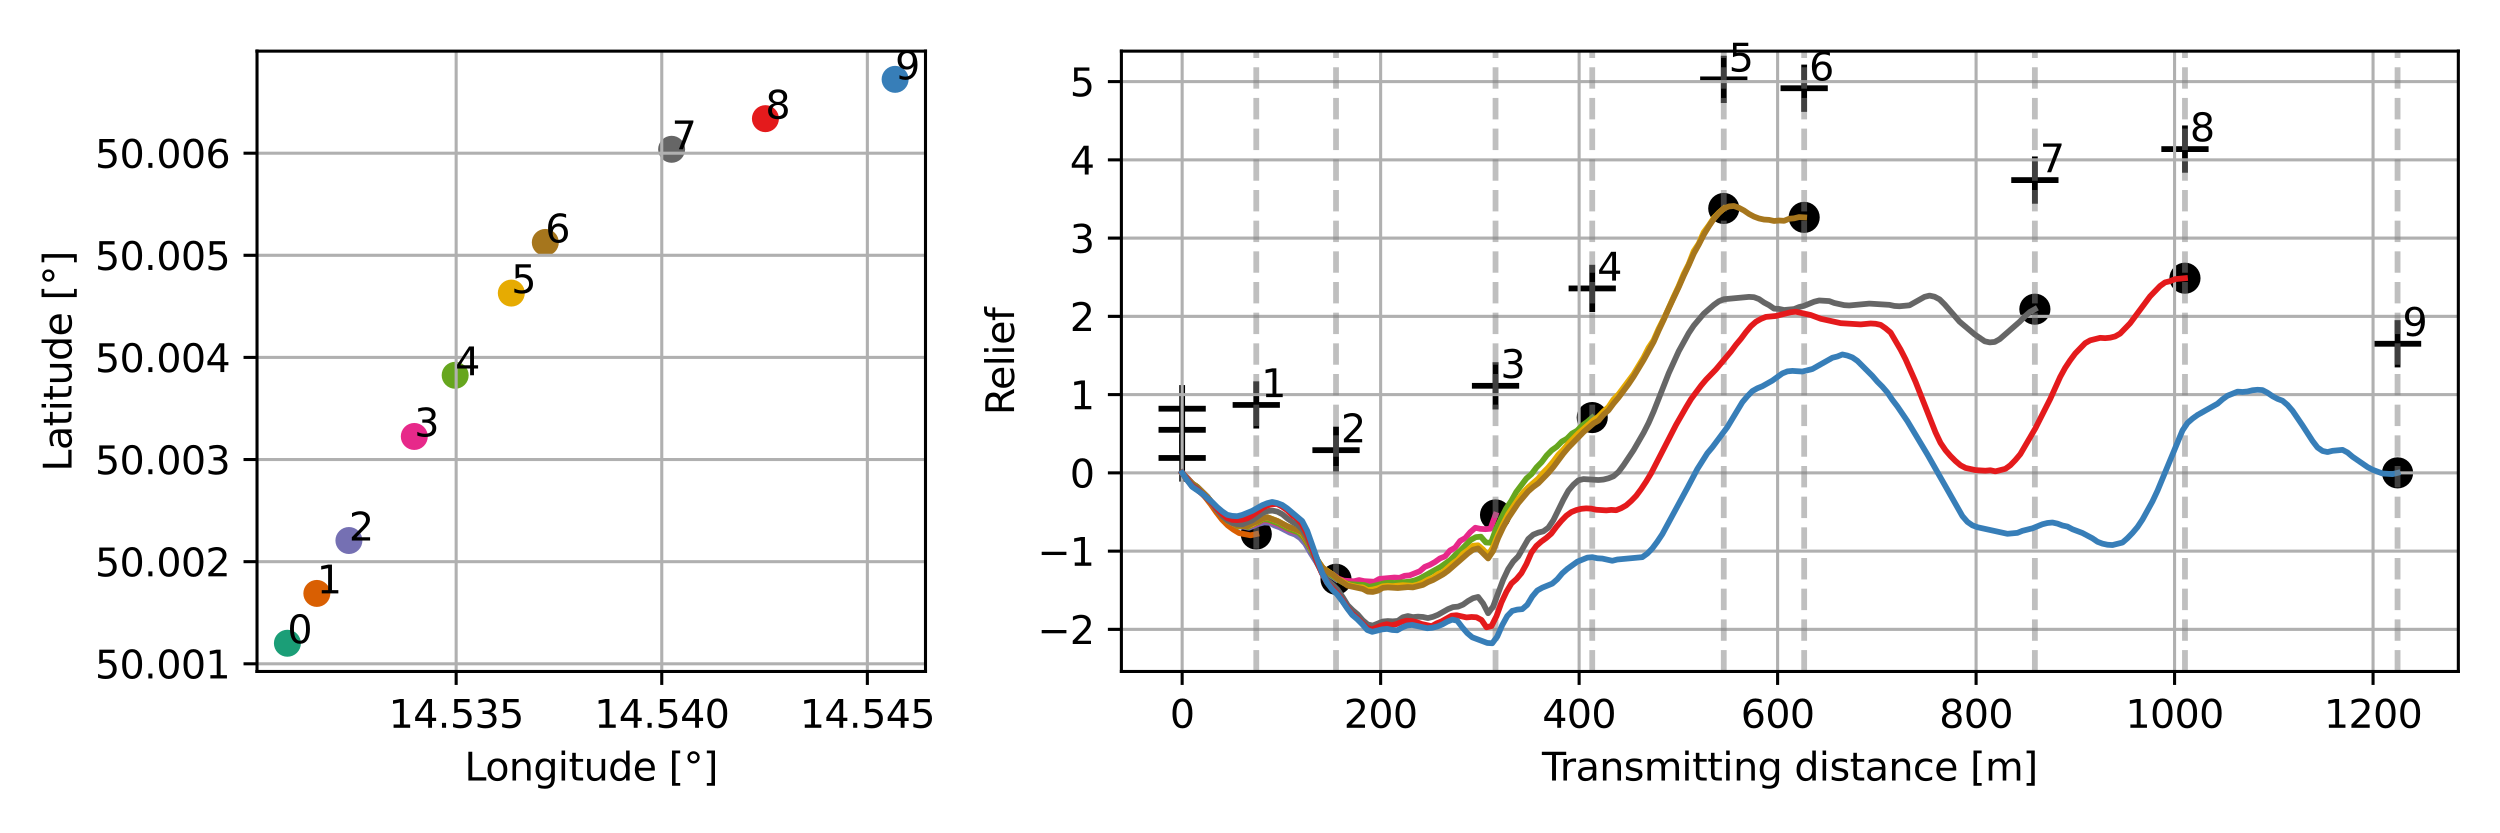 <?xml version="1.0" encoding="utf-8" standalone="no"?>
<!DOCTYPE svg PUBLIC "-//W3C//DTD SVG 1.1//EN"
  "http://www.w3.org/Graphics/SVG/1.1/DTD/svg11.dtd">
<svg xmlns:xlink="http://www.w3.org/1999/xlink" width="648pt" height="216pt" viewBox="0 0 648 216" xmlns="http://www.w3.org/2000/svg" version="1.1">
 <defs>
  <style type="text/css">*{stroke-linejoin: round; stroke-linecap: butt}</style>
 </defs>
 <g id="figure_1">
  <g id="patch_1">
   <path d="M 0 216 
L 648 216 
L 648 0 
L 0 0 
z
" style="fill: #ffffff"/>
  </g>
  <g id="axes_1">
   <g id="patch_2">
    <path d="M 66.62 174.04 
L 239.889 174.04 
L 239.889 13.258 
L 66.62 13.258 
z
" style="fill: #ffffff"/>
   </g>
   <g id="PathCollection_1">
    <defs>
     <path id="m3ba8c1fdc7" d="M 0 3 
C 0.796 3 1.559 2.684 2.121 2.121 
C 2.684 1.559 3 0.796 3 0 
C 3 -0.796 2.684 -1.559 2.121 -2.121 
C 1.559 -2.684 0.796 -3 0 -3 
C -0.796 -3 -1.559 -2.684 -2.121 -2.121 
C -2.684 -1.559 -3 -0.796 -3 0 
C -3 0.796 -2.684 1.559 -2.121 2.121 
C -1.559 2.684 -0.796 3 0 3 
z
" style="stroke: #1b9e77"/>
    </defs>
    <g clip-path="url(#p2766a28e51)">
     <use xlink:href="#m3ba8c1fdc7" x="74.496" y="166.732" style="fill: #1b9e77; stroke: #1b9e77"/>
    </g>
   </g>
   <g id="PathCollection_2">
    <defs>
     <path id="m7645ccfa23" d="M 0 3 
C 0.796 3 1.559 2.684 2.121 2.121 
C 2.684 1.559 3 0.796 3 0 
C 3 -0.796 2.684 -1.559 2.121 -2.121 
C 1.559 -2.684 0.796 -3 0 -3 
C -0.796 -3 -1.559 -2.684 -2.121 -2.121 
C -2.684 -1.559 -3 -0.796 -3 0 
C -3 0.796 -2.684 1.559 -2.121 2.121 
C -1.559 2.684 -0.796 3 0 3 
z
" style="stroke: #d95f02"/>
    </defs>
    <g clip-path="url(#p2766a28e51)">
     <use xlink:href="#m7645ccfa23" x="82.127" y="153.815" style="fill: #d95f02; stroke: #d95f02"/>
    </g>
   </g>
   <g id="PathCollection_3">
    <defs>
     <path id="m141cc9c54a" d="M 0 3 
C 0.796 3 1.559 2.684 2.121 2.121 
C 2.684 1.559 3 0.796 3 0 
C 3 -0.796 2.684 -1.559 2.121 -2.121 
C 1.559 -2.684 0.796 -3 0 -3 
C -0.796 -3 -1.559 -2.684 -2.121 -2.121 
C -2.684 -1.559 -3 -0.796 -3 0 
C -3 0.796 -2.684 1.559 -2.121 2.121 
C -1.559 2.684 -0.796 3 0 3 
z
" style="stroke: #7570b3"/>
    </defs>
    <g clip-path="url(#p2766a28e51)">
     <use xlink:href="#m141cc9c54a" x="90.44" y="140.103" style="fill: #7570b3; stroke: #7570b3"/>
    </g>
   </g>
   <g id="PathCollection_4">
    <defs>
     <path id="m323708ea23" d="M 0 3 
C 0.796 3 1.559 2.684 2.121 2.121 
C 2.684 1.559 3 0.796 3 0 
C 3 -0.796 2.684 -1.559 2.121 -2.121 
C 1.559 -2.684 0.796 -3 0 -3 
C -0.796 -3 -1.559 -2.684 -2.121 -2.121 
C -2.684 -1.559 -3 -0.796 -3 0 
C -3 0.796 -2.684 1.559 -2.121 2.121 
C -1.559 2.684 -0.796 3 0 3 
z
" style="stroke: #e7298a"/>
    </defs>
    <g clip-path="url(#p2766a28e51)">
     <use xlink:href="#m323708ea23" x="107.387" y="113.131" style="fill: #e7298a; stroke: #e7298a"/>
    </g>
   </g>
   <g id="PathCollection_5">
    <defs>
     <path id="m222360f1f6" d="M 0 3 
C 0.796 3 1.559 2.684 2.121 2.121 
C 2.684 1.559 3 0.796 3 0 
C 3 -0.796 2.684 -1.559 2.121 -2.121 
C 1.559 -2.684 0.796 -3 0 -3 
C -0.796 -3 -1.559 -2.684 -2.121 -2.121 
C -2.684 -1.559 -3 -0.796 -3 0 
C -3 0.796 -2.684 1.559 -2.121 2.121 
C -1.559 2.684 -0.796 3 0 3 
z
" style="stroke: #66a61e"/>
    </defs>
    <g clip-path="url(#p2766a28e51)">
     <use xlink:href="#m222360f1f6" x="117.981" y="97.275" style="fill: #66a61e; stroke: #66a61e"/>
    </g>
   </g>
   <g id="PathCollection_6">
    <defs>
     <path id="md0de5d995d" d="M 0 3 
C 0.796 3 1.559 2.684 2.121 2.121 
C 2.684 1.559 3 0.796 3 0 
C 3 -0.796 2.684 -1.559 2.121 -2.121 
C 1.559 -2.684 0.796 -3 0 -3 
C -0.796 -3 -1.559 -2.684 -2.121 -2.121 
C -2.684 -1.559 -3 -0.796 -3 0 
C -3 0.796 -2.684 1.559 -2.121 2.121 
C -1.559 2.684 -0.796 3 0 3 
z
" style="stroke: #e6ab02"/>
    </defs>
    <g clip-path="url(#p2766a28e51)">
     <use xlink:href="#md0de5d995d" x="132.53" y="75.967" style="fill: #e6ab02; stroke: #e6ab02"/>
    </g>
   </g>
   <g id="PathCollection_7">
    <defs>
     <path id="mb6b23990c0" d="M 0 3 
C 0.796 3 1.559 2.684 2.121 2.121 
C 2.684 1.559 3 0.796 3 0 
C 3 -0.796 2.684 -1.559 2.121 -2.121 
C 1.559 -2.684 0.796 -3 0 -3 
C -0.796 -3 -1.559 -2.684 -2.121 -2.121 
C -2.684 -1.559 -3 -0.796 -3 0 
C -3 0.796 -2.684 1.559 -2.121 2.121 
C -1.559 2.684 -0.796 3 0 3 
z
" style="stroke: #a6761d"/>
    </defs>
    <g clip-path="url(#p2766a28e51)">
     <use xlink:href="#mb6b23990c0" x="141.344" y="62.838" style="fill: #a6761d; stroke: #a6761d"/>
    </g>
   </g>
   <g id="PathCollection_8">
    <defs>
     <path id="mda3d940b0f" d="M 0 3 
C 0.796 3 1.559 2.684 2.121 2.121 
C 2.684 1.559 3 0.796 3 0 
C 3 -0.796 2.684 -1.559 2.121 -2.121 
C 1.559 -2.684 0.796 -3 0 -3 
C -0.796 -3 -1.559 -2.684 -2.121 -2.121 
C -2.684 -1.559 -3 -0.796 -3 0 
C -3 0.796 -2.684 1.559 -2.121 2.121 
C -1.559 2.684 -0.796 3 0 3 
z
" style="stroke: #666666"/>
    </defs>
    <g clip-path="url(#p2766a28e51)">
     <use xlink:href="#mda3d940b0f" x="174.086" y="38.698" style="fill: #666666; stroke: #666666"/>
    </g>
   </g>
   <g id="PathCollection_9">
    <defs>
     <path id="md2e913a054" d="M 0 3 
C 0.796 3 1.559 2.684 2.121 2.121 
C 2.684 1.559 3 0.796 3 0 
C 3 -0.796 2.684 -1.559 2.121 -2.121 
C 1.559 -2.684 0.796 -3 0 -3 
C -0.796 -3 -1.559 -2.684 -2.121 -2.121 
C -2.684 -1.559 -3 -0.796 -3 0 
C -3 0.796 -2.684 1.559 -2.121 2.121 
C -1.559 2.684 -0.796 3 0 3 
z
" style="stroke: #e41a1c"/>
    </defs>
    <g clip-path="url(#p2766a28e51)">
     <use xlink:href="#md2e913a054" x="198.397" y="30.757" style="fill: #e41a1c; stroke: #e41a1c"/>
    </g>
   </g>
   <g id="PathCollection_10">
    <defs>
     <path id="m3c0ac7773a" d="M 0 3 
C 0.796 3 1.559 2.684 2.121 2.121 
C 2.684 1.559 3 0.796 3 0 
C 3 -0.796 2.684 -1.559 2.121 -2.121 
C 1.559 -2.684 0.796 -3 0 -3 
C -0.796 -3 -1.559 -2.684 -2.121 -2.121 
C -2.684 -1.559 -3 -0.796 -3 0 
C -3 0.796 -2.684 1.559 -2.121 2.121 
C -1.559 2.684 -0.796 3 0 3 
z
" style="stroke: #377eb8"/>
    </defs>
    <g clip-path="url(#p2766a28e51)">
     <use xlink:href="#m3c0ac7773a" x="232.013" y="20.566" style="fill: #377eb8; stroke: #377eb8"/>
    </g>
   </g>
   <g id="matplotlib.axis_1">
    <g id="xtick_1">
     <g id="line2d_1">
      <path d="M 118.237 174.04 
L 118.237 13.258 
" clip-path="url(#p2766a28e51)" style="fill: none; stroke: #b0b0b0; stroke-width: 0.8; stroke-linecap: square"/>
     </g>
     <g id="line2d_2">
      <defs>
       <path id="md74b717333" d="M 0 0 
L 0 3.5 
" style="stroke: #000000; stroke-width: 0.8"/>
      </defs>
      <g>
       <use xlink:href="#md74b717333" x="118.237" y="174.04" style="stroke: #000000; stroke-width: 0.8"/>
      </g>
     </g>
     <g id="text_1">
      <!-- 14.535 -->
      <g transform="translate(100.742 188.638) scale(0.1 -0.1)">
       <defs>
        <path id="DejaVuSans-31" d="M 794 531 
L 1825 531 
L 1825 4091 
L 703 3866 
L 703 4441 
L 1819 4666 
L 2450 4666 
L 2450 531 
L 3481 531 
L 3481 0 
L 794 0 
L 794 531 
z
" transform="scale(0.016)"/>
        <path id="DejaVuSans-34" d="M 2419 4116 
L 825 1625 
L 2419 1625 
L 2419 4116 
z
M 2253 4666 
L 3047 4666 
L 3047 1625 
L 3713 1625 
L 3713 1100 
L 3047 1100 
L 3047 0 
L 2419 0 
L 2419 1100 
L 313 1100 
L 313 1709 
L 2253 4666 
z
" transform="scale(0.016)"/>
        <path id="DejaVuSans-2e" d="M 684 794 
L 1344 794 
L 1344 0 
L 684 0 
L 684 794 
z
" transform="scale(0.016)"/>
        <path id="DejaVuSans-35" d="M 691 4666 
L 3169 4666 
L 3169 4134 
L 1269 4134 
L 1269 2991 
Q 1406 3038 1543 3061 
Q 1681 3084 1819 3084 
Q 2600 3084 3056 2656 
Q 3513 2228 3513 1497 
Q 3513 744 3044 326 
Q 2575 -91 1722 -91 
Q 1428 -91 1123 -41 
Q 819 9 494 109 
L 494 744 
Q 775 591 1075 516 
Q 1375 441 1709 441 
Q 2250 441 2565 725 
Q 2881 1009 2881 1497 
Q 2881 1984 2565 2268 
Q 2250 2553 1709 2553 
Q 1456 2553 1204 2497 
Q 953 2441 691 2322 
L 691 4666 
z
" transform="scale(0.016)"/>
        <path id="DejaVuSans-33" d="M 2597 2516 
Q 3050 2419 3304 2112 
Q 3559 1806 3559 1356 
Q 3559 666 3084 287 
Q 2609 -91 1734 -91 
Q 1441 -91 1130 -33 
Q 819 25 488 141 
L 488 750 
Q 750 597 1062 519 
Q 1375 441 1716 441 
Q 2309 441 2620 675 
Q 2931 909 2931 1356 
Q 2931 1769 2642 2001 
Q 2353 2234 1838 2234 
L 1294 2234 
L 1294 2753 
L 1863 2753 
Q 2328 2753 2575 2939 
Q 2822 3125 2822 3475 
Q 2822 3834 2567 4026 
Q 2313 4219 1838 4219 
Q 1578 4219 1281 4162 
Q 984 4106 628 3988 
L 628 4550 
Q 988 4650 1302 4700 
Q 1616 4750 1894 4750 
Q 2613 4750 3031 4423 
Q 3450 4097 3450 3541 
Q 3450 3153 3228 2886 
Q 3006 2619 2597 2516 
z
" transform="scale(0.016)"/>
       </defs>
       <use xlink:href="#DejaVuSans-31"/>
       <use xlink:href="#DejaVuSans-34" x="63.623"/>
       <use xlink:href="#DejaVuSans-2e" x="127.246"/>
       <use xlink:href="#DejaVuSans-35" x="159.033"/>
       <use xlink:href="#DejaVuSans-33" x="222.656"/>
       <use xlink:href="#DejaVuSans-35" x="286.279"/>
      </g>
     </g>
    </g>
    <g id="xtick_2">
     <g id="line2d_3">
      <path d="M 171.528 174.04 
L 171.528 13.258 
" clip-path="url(#p2766a28e51)" style="fill: none; stroke: #b0b0b0; stroke-width: 0.8; stroke-linecap: square"/>
     </g>
     <g id="line2d_4">
      <g>
       <use xlink:href="#md74b717333" x="171.528" y="174.04" style="stroke: #000000; stroke-width: 0.8"/>
      </g>
     </g>
     <g id="text_2">
      <!-- 14.540 -->
      <g transform="translate(154.032 188.638) scale(0.1 -0.1)">
       <defs>
        <path id="DejaVuSans-30" d="M 2034 4250 
Q 1547 4250 1301 3770 
Q 1056 3291 1056 2328 
Q 1056 1369 1301 889 
Q 1547 409 2034 409 
Q 2525 409 2770 889 
Q 3016 1369 3016 2328 
Q 3016 3291 2770 3770 
Q 2525 4250 2034 4250 
z
M 2034 4750 
Q 2819 4750 3233 4129 
Q 3647 3509 3647 2328 
Q 3647 1150 3233 529 
Q 2819 -91 2034 -91 
Q 1250 -91 836 529 
Q 422 1150 422 2328 
Q 422 3509 836 4129 
Q 1250 4750 2034 4750 
z
" transform="scale(0.016)"/>
       </defs>
       <use xlink:href="#DejaVuSans-31"/>
       <use xlink:href="#DejaVuSans-34" x="63.623"/>
       <use xlink:href="#DejaVuSans-2e" x="127.246"/>
       <use xlink:href="#DejaVuSans-35" x="159.033"/>
       <use xlink:href="#DejaVuSans-34" x="222.656"/>
       <use xlink:href="#DejaVuSans-30" x="286.279"/>
      </g>
     </g>
    </g>
    <g id="xtick_3">
     <g id="line2d_5">
      <path d="M 224.819 174.04 
L 224.819 13.258 
" clip-path="url(#p2766a28e51)" style="fill: none; stroke: #b0b0b0; stroke-width: 0.8; stroke-linecap: square"/>
     </g>
     <g id="line2d_6">
      <g>
       <use xlink:href="#md74b717333" x="224.819" y="174.04" style="stroke: #000000; stroke-width: 0.8"/>
      </g>
     </g>
     <g id="text_3">
      <!-- 14.545 -->
      <g transform="translate(207.323 188.638) scale(0.1 -0.1)">
       <use xlink:href="#DejaVuSans-31"/>
       <use xlink:href="#DejaVuSans-34" x="63.623"/>
       <use xlink:href="#DejaVuSans-2e" x="127.246"/>
       <use xlink:href="#DejaVuSans-35" x="159.033"/>
       <use xlink:href="#DejaVuSans-34" x="222.656"/>
       <use xlink:href="#DejaVuSans-35" x="286.279"/>
      </g>
     </g>
    </g>
    <g id="text_4">
     <!-- Longitude [°] -->
     <g transform="translate(120.394 202.317) scale(0.1 -0.1)">
      <defs>
       <path id="DejaVuSans-4c" d="M 628 4666 
L 1259 4666 
L 1259 531 
L 3531 531 
L 3531 0 
L 628 0 
L 628 4666 
z
" transform="scale(0.016)"/>
       <path id="DejaVuSans-6f" d="M 1959 3097 
Q 1497 3097 1228 2736 
Q 959 2375 959 1747 
Q 959 1119 1226 758 
Q 1494 397 1959 397 
Q 2419 397 2687 759 
Q 2956 1122 2956 1747 
Q 2956 2369 2687 2733 
Q 2419 3097 1959 3097 
z
M 1959 3584 
Q 2709 3584 3137 3096 
Q 3566 2609 3566 1747 
Q 3566 888 3137 398 
Q 2709 -91 1959 -91 
Q 1206 -91 779 398 
Q 353 888 353 1747 
Q 353 2609 779 3096 
Q 1206 3584 1959 3584 
z
" transform="scale(0.016)"/>
       <path id="DejaVuSans-6e" d="M 3513 2113 
L 3513 0 
L 2938 0 
L 2938 2094 
Q 2938 2591 2744 2837 
Q 2550 3084 2163 3084 
Q 1697 3084 1428 2787 
Q 1159 2491 1159 1978 
L 1159 0 
L 581 0 
L 581 3500 
L 1159 3500 
L 1159 2956 
Q 1366 3272 1645 3428 
Q 1925 3584 2291 3584 
Q 2894 3584 3203 3211 
Q 3513 2838 3513 2113 
z
" transform="scale(0.016)"/>
       <path id="DejaVuSans-67" d="M 2906 1791 
Q 2906 2416 2648 2759 
Q 2391 3103 1925 3103 
Q 1463 3103 1205 2759 
Q 947 2416 947 1791 
Q 947 1169 1205 825 
Q 1463 481 1925 481 
Q 2391 481 2648 825 
Q 2906 1169 2906 1791 
z
M 3481 434 
Q 3481 -459 3084 -895 
Q 2688 -1331 1869 -1331 
Q 1566 -1331 1297 -1286 
Q 1028 -1241 775 -1147 
L 775 -588 
Q 1028 -725 1275 -790 
Q 1522 -856 1778 -856 
Q 2344 -856 2625 -561 
Q 2906 -266 2906 331 
L 2906 616 
Q 2728 306 2450 153 
Q 2172 0 1784 0 
Q 1141 0 747 490 
Q 353 981 353 1791 
Q 353 2603 747 3093 
Q 1141 3584 1784 3584 
Q 2172 3584 2450 3431 
Q 2728 3278 2906 2969 
L 2906 3500 
L 3481 3500 
L 3481 434 
z
" transform="scale(0.016)"/>
       <path id="DejaVuSans-69" d="M 603 3500 
L 1178 3500 
L 1178 0 
L 603 0 
L 603 3500 
z
M 603 4863 
L 1178 4863 
L 1178 4134 
L 603 4134 
L 603 4863 
z
" transform="scale(0.016)"/>
       <path id="DejaVuSans-74" d="M 1172 4494 
L 1172 3500 
L 2356 3500 
L 2356 3053 
L 1172 3053 
L 1172 1153 
Q 1172 725 1289 603 
Q 1406 481 1766 481 
L 2356 481 
L 2356 0 
L 1766 0 
Q 1100 0 847 248 
Q 594 497 594 1153 
L 594 3053 
L 172 3053 
L 172 3500 
L 594 3500 
L 594 4494 
L 1172 4494 
z
" transform="scale(0.016)"/>
       <path id="DejaVuSans-75" d="M 544 1381 
L 544 3500 
L 1119 3500 
L 1119 1403 
Q 1119 906 1312 657 
Q 1506 409 1894 409 
Q 2359 409 2629 706 
Q 2900 1003 2900 1516 
L 2900 3500 
L 3475 3500 
L 3475 0 
L 2900 0 
L 2900 538 
Q 2691 219 2414 64 
Q 2138 -91 1772 -91 
Q 1169 -91 856 284 
Q 544 659 544 1381 
z
M 1991 3584 
L 1991 3584 
z
" transform="scale(0.016)"/>
       <path id="DejaVuSans-64" d="M 2906 2969 
L 2906 4863 
L 3481 4863 
L 3481 0 
L 2906 0 
L 2906 525 
Q 2725 213 2448 61 
Q 2172 -91 1784 -91 
Q 1150 -91 751 415 
Q 353 922 353 1747 
Q 353 2572 751 3078 
Q 1150 3584 1784 3584 
Q 2172 3584 2448 3432 
Q 2725 3281 2906 2969 
z
M 947 1747 
Q 947 1113 1208 752 
Q 1469 391 1925 391 
Q 2381 391 2643 752 
Q 2906 1113 2906 1747 
Q 2906 2381 2643 2742 
Q 2381 3103 1925 3103 
Q 1469 3103 1208 2742 
Q 947 2381 947 1747 
z
" transform="scale(0.016)"/>
       <path id="DejaVuSans-65" d="M 3597 1894 
L 3597 1613 
L 953 1613 
Q 991 1019 1311 708 
Q 1631 397 2203 397 
Q 2534 397 2845 478 
Q 3156 559 3463 722 
L 3463 178 
Q 3153 47 2828 -22 
Q 2503 -91 2169 -91 
Q 1331 -91 842 396 
Q 353 884 353 1716 
Q 353 2575 817 3079 
Q 1281 3584 2069 3584 
Q 2775 3584 3186 3129 
Q 3597 2675 3597 1894 
z
M 3022 2063 
Q 3016 2534 2758 2815 
Q 2500 3097 2075 3097 
Q 1594 3097 1305 2825 
Q 1016 2553 972 2059 
L 3022 2063 
z
" transform="scale(0.016)"/>
       <path id="DejaVuSans-20" transform="scale(0.016)"/>
       <path id="DejaVuSans-5b" d="M 550 4863 
L 1875 4863 
L 1875 4416 
L 1125 4416 
L 1125 -397 
L 1875 -397 
L 1875 -844 
L 550 -844 
L 550 4863 
z
" transform="scale(0.016)"/>
       <path id="DejaVuSans-b0" d="M 1600 4347 
Q 1350 4347 1178 4173 
Q 1006 4000 1006 3750 
Q 1006 3503 1178 3333 
Q 1350 3163 1600 3163 
Q 1850 3163 2022 3333 
Q 2194 3503 2194 3750 
Q 2194 3997 2020 4172 
Q 1847 4347 1600 4347 
z
M 1600 4750 
Q 1800 4750 1984 4673 
Q 2169 4597 2303 4453 
Q 2447 4313 2519 4134 
Q 2591 3956 2591 3750 
Q 2591 3338 2302 3052 
Q 2013 2766 1594 2766 
Q 1172 2766 890 3047 
Q 609 3328 609 3750 
Q 609 4169 896 4459 
Q 1184 4750 1600 4750 
z
" transform="scale(0.016)"/>
       <path id="DejaVuSans-5d" d="M 1947 4863 
L 1947 -844 
L 622 -844 
L 622 -397 
L 1369 -397 
L 1369 4416 
L 622 4416 
L 622 4863 
L 1947 4863 
z
" transform="scale(0.016)"/>
      </defs>
      <use xlink:href="#DejaVuSans-4c"/>
      <use xlink:href="#DejaVuSans-6f" x="53.963"/>
      <use xlink:href="#DejaVuSans-6e" x="115.145"/>
      <use xlink:href="#DejaVuSans-67" x="178.523"/>
      <use xlink:href="#DejaVuSans-69" x="242"/>
      <use xlink:href="#DejaVuSans-74" x="269.783"/>
      <use xlink:href="#DejaVuSans-75" x="308.992"/>
      <use xlink:href="#DejaVuSans-64" x="372.371"/>
      <use xlink:href="#DejaVuSans-65" x="435.848"/>
      <use xlink:href="#DejaVuSans-20" x="497.371"/>
      <use xlink:href="#DejaVuSans-5b" x="529.158"/>
      <use xlink:href="#DejaVuSans-b0" x="568.172"/>
      <use xlink:href="#DejaVuSans-5d" x="618.172"/>
     </g>
    </g>
   </g>
   <g id="matplotlib.axis_2">
    <g id="ytick_1">
     <g id="line2d_7">
      <path d="M 66.62 172.052 
L 239.889 172.052 
" clip-path="url(#p2766a28e51)" style="fill: none; stroke: #b0b0b0; stroke-width: 0.8; stroke-linecap: square"/>
     </g>
     <g id="line2d_8">
      <defs>
       <path id="m37b243b6aa" d="M 0 0 
L -3.5 0 
" style="stroke: #000000; stroke-width: 0.8"/>
      </defs>
      <g>
       <use xlink:href="#m37b243b6aa" x="66.62" y="172.052" style="stroke: #000000; stroke-width: 0.8"/>
      </g>
     </g>
     <g id="text_5">
      <!-- 50.001 -->
      <g transform="translate(24.629 175.851) scale(0.1 -0.1)">
       <use xlink:href="#DejaVuSans-35"/>
       <use xlink:href="#DejaVuSans-30" x="63.623"/>
       <use xlink:href="#DejaVuSans-2e" x="127.246"/>
       <use xlink:href="#DejaVuSans-30" x="159.033"/>
       <use xlink:href="#DejaVuSans-30" x="222.656"/>
       <use xlink:href="#DejaVuSans-31" x="286.279"/>
      </g>
     </g>
    </g>
    <g id="ytick_2">
     <g id="line2d_9">
      <path d="M 66.62 145.582 
L 239.889 145.582 
" clip-path="url(#p2766a28e51)" style="fill: none; stroke: #b0b0b0; stroke-width: 0.8; stroke-linecap: square"/>
     </g>
     <g id="line2d_10">
      <g>
       <use xlink:href="#m37b243b6aa" x="66.62" y="145.582" style="stroke: #000000; stroke-width: 0.8"/>
      </g>
     </g>
     <g id="text_6">
      <!-- 50.002 -->
      <g transform="translate(24.629 149.382) scale(0.1 -0.1)">
       <defs>
        <path id="DejaVuSans-32" d="M 1228 531 
L 3431 531 
L 3431 0 
L 469 0 
L 469 531 
Q 828 903 1448 1529 
Q 2069 2156 2228 2338 
Q 2531 2678 2651 2914 
Q 2772 3150 2772 3378 
Q 2772 3750 2511 3984 
Q 2250 4219 1831 4219 
Q 1534 4219 1204 4116 
Q 875 4013 500 3803 
L 500 4441 
Q 881 4594 1212 4672 
Q 1544 4750 1819 4750 
Q 2544 4750 2975 4387 
Q 3406 4025 3406 3419 
Q 3406 3131 3298 2873 
Q 3191 2616 2906 2266 
Q 2828 2175 2409 1742 
Q 1991 1309 1228 531 
z
" transform="scale(0.016)"/>
       </defs>
       <use xlink:href="#DejaVuSans-35"/>
       <use xlink:href="#DejaVuSans-30" x="63.623"/>
       <use xlink:href="#DejaVuSans-2e" x="127.246"/>
       <use xlink:href="#DejaVuSans-30" x="159.033"/>
       <use xlink:href="#DejaVuSans-30" x="222.656"/>
       <use xlink:href="#DejaVuSans-32" x="286.279"/>
      </g>
     </g>
    </g>
    <g id="ytick_3">
     <g id="line2d_11">
      <path d="M 66.62 119.113 
L 239.889 119.113 
" clip-path="url(#p2766a28e51)" style="fill: none; stroke: #b0b0b0; stroke-width: 0.8; stroke-linecap: square"/>
     </g>
     <g id="line2d_12">
      <g>
       <use xlink:href="#m37b243b6aa" x="66.62" y="119.113" style="stroke: #000000; stroke-width: 0.8"/>
      </g>
     </g>
     <g id="text_7">
      <!-- 50.003 -->
      <g transform="translate(24.629 122.912) scale(0.1 -0.1)">
       <use xlink:href="#DejaVuSans-35"/>
       <use xlink:href="#DejaVuSans-30" x="63.623"/>
       <use xlink:href="#DejaVuSans-2e" x="127.246"/>
       <use xlink:href="#DejaVuSans-30" x="159.033"/>
       <use xlink:href="#DejaVuSans-30" x="222.656"/>
       <use xlink:href="#DejaVuSans-33" x="286.279"/>
      </g>
     </g>
    </g>
    <g id="ytick_4">
     <g id="line2d_13">
      <path d="M 66.62 92.643 
L 239.889 92.643 
" clip-path="url(#p2766a28e51)" style="fill: none; stroke: #b0b0b0; stroke-width: 0.8; stroke-linecap: square"/>
     </g>
     <g id="line2d_14">
      <g>
       <use xlink:href="#m37b243b6aa" x="66.62" y="92.643" style="stroke: #000000; stroke-width: 0.8"/>
      </g>
     </g>
     <g id="text_8">
      <!-- 50.004 -->
      <g transform="translate(24.629 96.442) scale(0.1 -0.1)">
       <use xlink:href="#DejaVuSans-35"/>
       <use xlink:href="#DejaVuSans-30" x="63.623"/>
       <use xlink:href="#DejaVuSans-2e" x="127.246"/>
       <use xlink:href="#DejaVuSans-30" x="159.033"/>
       <use xlink:href="#DejaVuSans-30" x="222.656"/>
       <use xlink:href="#DejaVuSans-34" x="286.279"/>
      </g>
     </g>
    </g>
    <g id="ytick_5">
     <g id="line2d_15">
      <path d="M 66.62 66.174 
L 239.889 66.174 
" clip-path="url(#p2766a28e51)" style="fill: none; stroke: #b0b0b0; stroke-width: 0.8; stroke-linecap: square"/>
     </g>
     <g id="line2d_16">
      <g>
       <use xlink:href="#m37b243b6aa" x="66.62" y="66.174" style="stroke: #000000; stroke-width: 0.8"/>
      </g>
     </g>
     <g id="text_9">
      <!-- 50.005 -->
      <g transform="translate(24.629 69.973) scale(0.1 -0.1)">
       <use xlink:href="#DejaVuSans-35"/>
       <use xlink:href="#DejaVuSans-30" x="63.623"/>
       <use xlink:href="#DejaVuSans-2e" x="127.246"/>
       <use xlink:href="#DejaVuSans-30" x="159.033"/>
       <use xlink:href="#DejaVuSans-30" x="222.656"/>
       <use xlink:href="#DejaVuSans-35" x="286.279"/>
      </g>
     </g>
    </g>
    <g id="ytick_6">
     <g id="line2d_17">
      <path d="M 66.62 39.704 
L 239.889 39.704 
" clip-path="url(#p2766a28e51)" style="fill: none; stroke: #b0b0b0; stroke-width: 0.8; stroke-linecap: square"/>
     </g>
     <g id="line2d_18">
      <g>
       <use xlink:href="#m37b243b6aa" x="66.62" y="39.704" style="stroke: #000000; stroke-width: 0.8"/>
      </g>
     </g>
     <g id="text_10">
      <!-- 50.006 -->
      <g transform="translate(24.629 43.503) scale(0.1 -0.1)">
       <defs>
        <path id="DejaVuSans-36" d="M 2113 2584 
Q 1688 2584 1439 2293 
Q 1191 2003 1191 1497 
Q 1191 994 1439 701 
Q 1688 409 2113 409 
Q 2538 409 2786 701 
Q 3034 994 3034 1497 
Q 3034 2003 2786 2293 
Q 2538 2584 2113 2584 
z
M 3366 4563 
L 3366 3988 
Q 3128 4100 2886 4159 
Q 2644 4219 2406 4219 
Q 1781 4219 1451 3797 
Q 1122 3375 1075 2522 
Q 1259 2794 1537 2939 
Q 1816 3084 2150 3084 
Q 2853 3084 3261 2657 
Q 3669 2231 3669 1497 
Q 3669 778 3244 343 
Q 2819 -91 2113 -91 
Q 1303 -91 875 529 
Q 447 1150 447 2328 
Q 447 3434 972 4092 
Q 1497 4750 2381 4750 
Q 2619 4750 2861 4703 
Q 3103 4656 3366 4563 
z
" transform="scale(0.016)"/>
       </defs>
       <use xlink:href="#DejaVuSans-35"/>
       <use xlink:href="#DejaVuSans-30" x="63.623"/>
       <use xlink:href="#DejaVuSans-2e" x="127.246"/>
       <use xlink:href="#DejaVuSans-30" x="159.033"/>
       <use xlink:href="#DejaVuSans-30" x="222.656"/>
       <use xlink:href="#DejaVuSans-36" x="286.279"/>
      </g>
     </g>
    </g>
    <g id="text_11">
     <!-- Latitude [°] -->
     <g transform="translate(18.55 122.219) rotate(-90) scale(0.1 -0.1)">
      <defs>
       <path id="DejaVuSans-61" d="M 2194 1759 
Q 1497 1759 1228 1600 
Q 959 1441 959 1056 
Q 959 750 1161 570 
Q 1363 391 1709 391 
Q 2188 391 2477 730 
Q 2766 1069 2766 1631 
L 2766 1759 
L 2194 1759 
z
M 3341 1997 
L 3341 0 
L 2766 0 
L 2766 531 
Q 2569 213 2275 61 
Q 1981 -91 1556 -91 
Q 1019 -91 701 211 
Q 384 513 384 1019 
Q 384 1609 779 1909 
Q 1175 2209 1959 2209 
L 2766 2209 
L 2766 2266 
Q 2766 2663 2505 2880 
Q 2244 3097 1772 3097 
Q 1472 3097 1187 3025 
Q 903 2953 641 2809 
L 641 3341 
Q 956 3463 1253 3523 
Q 1550 3584 1831 3584 
Q 2591 3584 2966 3190 
Q 3341 2797 3341 1997 
z
" transform="scale(0.016)"/>
      </defs>
      <use xlink:href="#DejaVuSans-4c"/>
      <use xlink:href="#DejaVuSans-61" x="55.713"/>
      <use xlink:href="#DejaVuSans-74" x="116.992"/>
      <use xlink:href="#DejaVuSans-69" x="156.201"/>
      <use xlink:href="#DejaVuSans-74" x="183.984"/>
      <use xlink:href="#DejaVuSans-75" x="223.193"/>
      <use xlink:href="#DejaVuSans-64" x="286.572"/>
      <use xlink:href="#DejaVuSans-65" x="350.049"/>
      <use xlink:href="#DejaVuSans-20" x="411.572"/>
      <use xlink:href="#DejaVuSans-5b" x="443.359"/>
      <use xlink:href="#DejaVuSans-b0" x="482.373"/>
      <use xlink:href="#DejaVuSans-5d" x="532.373"/>
     </g>
    </g>
   </g>
   <g id="patch_3">
    <path d="M 66.62 174.04 
L 66.62 13.258 
" style="fill: none; stroke: #000000; stroke-width: 0.8; stroke-linejoin: miter; stroke-linecap: square"/>
   </g>
   <g id="patch_4">
    <path d="M 239.889 174.04 
L 239.889 13.258 
" style="fill: none; stroke: #000000; stroke-width: 0.8; stroke-linejoin: miter; stroke-linecap: square"/>
   </g>
   <g id="patch_5">
    <path d="M 66.62 174.04 
L 239.889 174.04 
" style="fill: none; stroke: #000000; stroke-width: 0.8; stroke-linejoin: miter; stroke-linecap: square"/>
   </g>
   <g id="patch_6">
    <path d="M 66.62 13.258 
L 239.889 13.258 
" style="fill: none; stroke: #000000; stroke-width: 0.8; stroke-linejoin: miter; stroke-linecap: square"/>
   </g>
   <g id="text_12">
    <!-- 0 -->
    <g transform="translate(74.496 166.732) scale(0.1 -0.1)">
     <use xlink:href="#DejaVuSans-30"/>
    </g>
   </g>
   <g id="text_13">
    <!-- 1 -->
    <g transform="translate(82.127 153.815) scale(0.1 -0.1)">
     <use xlink:href="#DejaVuSans-31"/>
    </g>
   </g>
   <g id="text_14">
    <!-- 2 -->
    <g transform="translate(90.44 140.103) scale(0.1 -0.1)">
     <use xlink:href="#DejaVuSans-32"/>
    </g>
   </g>
   <g id="text_15">
    <!-- 3 -->
    <g transform="translate(107.387 113.131) scale(0.1 -0.1)">
     <use xlink:href="#DejaVuSans-33"/>
    </g>
   </g>
   <g id="text_16">
    <!-- 4 -->
    <g transform="translate(117.981 97.275) scale(0.1 -0.1)">
     <use xlink:href="#DejaVuSans-34"/>
    </g>
   </g>
   <g id="text_17">
    <!-- 5 -->
    <g transform="translate(132.53 75.967) scale(0.1 -0.1)">
     <use xlink:href="#DejaVuSans-35"/>
    </g>
   </g>
   <g id="text_18">
    <!-- 6 -->
    <g transform="translate(141.344 62.838) scale(0.1 -0.1)">
     <use xlink:href="#DejaVuSans-36"/>
    </g>
   </g>
   <g id="text_19">
    <!-- 7 -->
    <g transform="translate(174.086 38.698) scale(0.1 -0.1)">
     <defs>
      <path id="DejaVuSans-37" d="M 525 4666 
L 3525 4666 
L 3525 4397 
L 1831 0 
L 1172 0 
L 2766 4134 
L 525 4134 
L 525 4666 
z
" transform="scale(0.016)"/>
     </defs>
     <use xlink:href="#DejaVuSans-37"/>
    </g>
   </g>
   <g id="text_20">
    <!-- 8 -->
    <g transform="translate(198.397 30.757) scale(0.1 -0.1)">
     <defs>
      <path id="DejaVuSans-38" d="M 2034 2216 
Q 1584 2216 1326 1975 
Q 1069 1734 1069 1313 
Q 1069 891 1326 650 
Q 1584 409 2034 409 
Q 2484 409 2743 651 
Q 3003 894 3003 1313 
Q 3003 1734 2745 1975 
Q 2488 2216 2034 2216 
z
M 1403 2484 
Q 997 2584 770 2862 
Q 544 3141 544 3541 
Q 544 4100 942 4425 
Q 1341 4750 2034 4750 
Q 2731 4750 3128 4425 
Q 3525 4100 3525 3541 
Q 3525 3141 3298 2862 
Q 3072 2584 2669 2484 
Q 3125 2378 3379 2068 
Q 3634 1759 3634 1313 
Q 3634 634 3220 271 
Q 2806 -91 2034 -91 
Q 1263 -91 848 271 
Q 434 634 434 1313 
Q 434 1759 690 2068 
Q 947 2378 1403 2484 
z
M 1172 3481 
Q 1172 3119 1398 2916 
Q 1625 2713 2034 2713 
Q 2441 2713 2670 2916 
Q 2900 3119 2900 3481 
Q 2900 3844 2670 4047 
Q 2441 4250 2034 4250 
Q 1625 4250 1398 4047 
Q 1172 3844 1172 3481 
z
" transform="scale(0.016)"/>
     </defs>
     <use xlink:href="#DejaVuSans-38"/>
    </g>
   </g>
   <g id="text_21">
    <!-- 9 -->
    <g transform="translate(232.013 20.566) scale(0.1 -0.1)">
     <defs>
      <path id="DejaVuSans-39" d="M 703 97 
L 703 672 
Q 941 559 1184 500 
Q 1428 441 1663 441 
Q 2288 441 2617 861 
Q 2947 1281 2994 2138 
Q 2813 1869 2534 1725 
Q 2256 1581 1919 1581 
Q 1219 1581 811 2004 
Q 403 2428 403 3163 
Q 403 3881 828 4315 
Q 1253 4750 1959 4750 
Q 2769 4750 3195 4129 
Q 3622 3509 3622 2328 
Q 3622 1225 3098 567 
Q 2575 -91 1691 -91 
Q 1453 -91 1209 -44 
Q 966 3 703 97 
z
M 1959 2075 
Q 2384 2075 2632 2365 
Q 2881 2656 2881 3163 
Q 2881 3666 2632 3958 
Q 2384 4250 1959 4250 
Q 1534 4250 1286 3958 
Q 1038 3666 1038 3163 
Q 1038 2656 1286 2365 
Q 1534 2075 1959 2075 
z
" transform="scale(0.016)"/>
     </defs>
     <use xlink:href="#DejaVuSans-39"/>
    </g>
   </g>
  </g>
  <g id="axes_2">
   <g id="patch_7">
    <path d="M 290.663 174.04 
L 637.2 174.04 
L 637.2 13.258 
L 290.663 13.258 
z
" style="fill: #ffffff"/>
   </g>
   <g id="PathCollection_11">
    <defs>
     <path id="mf481f1ad82" d="M -6.124 0 
L 6.124 0 
M 0 6.124 
L 0 -6.124 
" style="stroke: #000000; stroke-width: 1.5"/>
    </defs>
    <g clip-path="url(#p68cf84f90d)">
     <use xlink:href="#mf481f1ad82" x="306.414" y="118.712" style="stroke: #000000; stroke-width: 1.5"/>
    </g>
   </g>
   <g id="PathCollection_12">
    <g clip-path="url(#p68cf84f90d)">
     <use xlink:href="#mf481f1ad82" x="306.414" y="111.411" style="stroke: #000000; stroke-width: 1.5"/>
    </g>
   </g>
   <g id="PathCollection_13">
    <g clip-path="url(#p68cf84f90d)">
     <use xlink:href="#mf481f1ad82" x="306.414" y="105.934" style="stroke: #000000; stroke-width: 1.5"/>
    </g>
   </g>
   <g id="PathCollection_14">
    <g clip-path="url(#p68cf84f90d)">
     <use xlink:href="#mf481f1ad82" x="325.624" y="104.959" style="stroke: #000000; stroke-width: 1.5"/>
    </g>
   </g>
   <g id="PathCollection_15">
    <defs>
     <path id="m384720e39a" d="M 0 3.536 
C 0.938 3.536 1.837 3.163 2.5 2.5 
C 3.163 1.837 3.536 0.938 3.536 0 
C 3.536 -0.938 3.163 -1.837 2.5 -2.5 
C 1.837 -3.163 0.938 -3.536 0 -3.536 
C -0.938 -3.536 -1.837 -3.163 -2.5 -2.5 
C -3.163 -1.837 -3.536 -0.938 -3.536 0 
C -3.536 0.938 -3.163 1.837 -2.5 2.5 
C -1.837 3.163 -0.938 3.536 0 3.536 
z
" style="stroke: #000000"/>
    </defs>
    <g clip-path="url(#p68cf84f90d)">
     <use xlink:href="#m384720e39a" x="325.624" y="138.425" style="stroke: #000000"/>
    </g>
   </g>
   <g id="PathCollection_16">
    <g clip-path="url(#p68cf84f90d)">
     <use xlink:href="#mf481f1ad82" x="346.297" y="116.679" style="stroke: #000000; stroke-width: 1.5"/>
    </g>
   </g>
   <g id="PathCollection_17">
    <g clip-path="url(#p68cf84f90d)">
     <use xlink:href="#m384720e39a" x="346.297" y="150.146" style="stroke: #000000"/>
    </g>
   </g>
   <g id="PathCollection_18">
    <g clip-path="url(#p68cf84f90d)">
     <use xlink:href="#mf481f1ad82" x="387.643" y="100.001" style="stroke: #000000; stroke-width: 1.5"/>
    </g>
   </g>
   <g id="PathCollection_19">
    <g clip-path="url(#p68cf84f90d)">
     <use xlink:href="#m384720e39a" x="387.643" y="133.468" style="stroke: #000000"/>
    </g>
   </g>
   <g id="PathCollection_20">
    <g clip-path="url(#p68cf84f90d)">
     <use xlink:href="#mf481f1ad82" x="412.708" y="74.766" style="stroke: #000000; stroke-width: 1.5"/>
    </g>
   </g>
   <g id="PathCollection_21">
    <g clip-path="url(#p68cf84f90d)">
     <use xlink:href="#m384720e39a" x="412.708" y="108.233" style="stroke: #000000"/>
    </g>
   </g>
   <g id="PathCollection_22">
    <g clip-path="url(#p68cf84f90d)">
     <use xlink:href="#mf481f1ad82" x="446.799" y="20.566" style="stroke: #000000; stroke-width: 1.5"/>
    </g>
   </g>
   <g id="PathCollection_23">
    <g clip-path="url(#p68cf84f90d)">
     <use xlink:href="#m384720e39a" x="446.799" y="54.033" style="stroke: #000000"/>
    </g>
   </g>
   <g id="PathCollection_24">
    <g clip-path="url(#p68cf84f90d)">
     <use xlink:href="#mf481f1ad82" x="467.639" y="22.876" style="stroke: #000000; stroke-width: 1.5"/>
    </g>
   </g>
   <g id="PathCollection_25">
    <g clip-path="url(#p68cf84f90d)">
     <use xlink:href="#m384720e39a" x="467.639" y="56.343" style="stroke: #000000"/>
    </g>
   </g>
   <g id="PathCollection_26">
    <g clip-path="url(#p68cf84f90d)">
     <use xlink:href="#mf481f1ad82" x="527.44" y="46.68" style="stroke: #000000; stroke-width: 1.5"/>
    </g>
   </g>
   <g id="PathCollection_27">
    <g clip-path="url(#p68cf84f90d)">
     <use xlink:href="#m384720e39a" x="527.44" y="80.147" style="stroke: #000000"/>
    </g>
   </g>
   <g id="PathCollection_28">
    <g clip-path="url(#p68cf84f90d)">
     <use xlink:href="#mf481f1ad82" x="566.343" y="38.643" style="stroke: #000000; stroke-width: 1.5"/>
    </g>
   </g>
   <g id="PathCollection_29">
    <g clip-path="url(#p68cf84f90d)">
     <use xlink:href="#m384720e39a" x="566.343" y="72.11" style="stroke: #000000"/>
    </g>
   </g>
   <g id="PathCollection_30">
    <g clip-path="url(#p68cf84f90d)">
     <use xlink:href="#mf481f1ad82" x="621.448" y="89.1" style="stroke: #000000; stroke-width: 1.5"/>
    </g>
   </g>
   <g id="PathCollection_31">
    <g clip-path="url(#p68cf84f90d)">
     <use xlink:href="#m384720e39a" x="621.448" y="122.566" style="stroke: #000000"/>
    </g>
   </g>
   <g id="matplotlib.axis_3">
    <g id="xtick_4">
     <g id="line2d_19">
      <path d="M 306.414 174.04 
L 306.414 13.258 
" clip-path="url(#p68cf84f90d)" style="fill: none; stroke: #b0b0b0; stroke-width: 0.8; stroke-linecap: square"/>
     </g>
     <g id="line2d_20">
      <g>
       <use xlink:href="#md74b717333" x="306.414" y="174.04" style="stroke: #000000; stroke-width: 0.8"/>
      </g>
     </g>
     <g id="text_22">
      <!-- 0 -->
      <g transform="translate(303.233 188.638) scale(0.1 -0.1)">
       <use xlink:href="#DejaVuSans-30"/>
      </g>
     </g>
    </g>
    <g id="xtick_5">
     <g id="line2d_21">
      <path d="M 357.861 174.04 
L 357.861 13.258 
" clip-path="url(#p68cf84f90d)" style="fill: none; stroke: #b0b0b0; stroke-width: 0.8; stroke-linecap: square"/>
     </g>
     <g id="line2d_22">
      <g>
       <use xlink:href="#md74b717333" x="357.861" y="174.04" style="stroke: #000000; stroke-width: 0.8"/>
      </g>
     </g>
     <g id="text_23">
      <!-- 200 -->
      <g transform="translate(348.318 188.638) scale(0.1 -0.1)">
       <use xlink:href="#DejaVuSans-32"/>
       <use xlink:href="#DejaVuSans-30" x="63.623"/>
       <use xlink:href="#DejaVuSans-30" x="127.246"/>
      </g>
     </g>
    </g>
    <g id="xtick_6">
     <g id="line2d_23">
      <path d="M 409.309 174.04 
L 409.309 13.258 
" clip-path="url(#p68cf84f90d)" style="fill: none; stroke: #b0b0b0; stroke-width: 0.8; stroke-linecap: square"/>
     </g>
     <g id="line2d_24">
      <g>
       <use xlink:href="#md74b717333" x="409.309" y="174.04" style="stroke: #000000; stroke-width: 0.8"/>
      </g>
     </g>
     <g id="text_24">
      <!-- 400 -->
      <g transform="translate(399.765 188.638) scale(0.1 -0.1)">
       <use xlink:href="#DejaVuSans-34"/>
       <use xlink:href="#DejaVuSans-30" x="63.623"/>
       <use xlink:href="#DejaVuSans-30" x="127.246"/>
      </g>
     </g>
    </g>
    <g id="xtick_7">
     <g id="line2d_25">
      <path d="M 460.756 174.04 
L 460.756 13.258 
" clip-path="url(#p68cf84f90d)" style="fill: none; stroke: #b0b0b0; stroke-width: 0.8; stroke-linecap: square"/>
     </g>
     <g id="line2d_26">
      <g>
       <use xlink:href="#md74b717333" x="460.756" y="174.04" style="stroke: #000000; stroke-width: 0.8"/>
      </g>
     </g>
     <g id="text_25">
      <!-- 600 -->
      <g transform="translate(451.212 188.638) scale(0.1 -0.1)">
       <use xlink:href="#DejaVuSans-36"/>
       <use xlink:href="#DejaVuSans-30" x="63.623"/>
       <use xlink:href="#DejaVuSans-30" x="127.246"/>
      </g>
     </g>
    </g>
    <g id="xtick_8">
     <g id="line2d_27">
      <path d="M 512.203 174.04 
L 512.203 13.258 
" clip-path="url(#p68cf84f90d)" style="fill: none; stroke: #b0b0b0; stroke-width: 0.8; stroke-linecap: square"/>
     </g>
     <g id="line2d_28">
      <g>
       <use xlink:href="#md74b717333" x="512.203" y="174.04" style="stroke: #000000; stroke-width: 0.8"/>
      </g>
     </g>
     <g id="text_26">
      <!-- 800 -->
      <g transform="translate(502.659 188.638) scale(0.1 -0.1)">
       <use xlink:href="#DejaVuSans-38"/>
       <use xlink:href="#DejaVuSans-30" x="63.623"/>
       <use xlink:href="#DejaVuSans-30" x="127.246"/>
      </g>
     </g>
    </g>
    <g id="xtick_9">
     <g id="line2d_29">
      <path d="M 563.65 174.04 
L 563.65 13.258 
" clip-path="url(#p68cf84f90d)" style="fill: none; stroke: #b0b0b0; stroke-width: 0.8; stroke-linecap: square"/>
     </g>
     <g id="line2d_30">
      <g>
       <use xlink:href="#md74b717333" x="563.65" y="174.04" style="stroke: #000000; stroke-width: 0.8"/>
      </g>
     </g>
     <g id="text_27">
      <!-- 1000 -->
      <g transform="translate(550.925 188.638) scale(0.1 -0.1)">
       <use xlink:href="#DejaVuSans-31"/>
       <use xlink:href="#DejaVuSans-30" x="63.623"/>
       <use xlink:href="#DejaVuSans-30" x="127.246"/>
       <use xlink:href="#DejaVuSans-30" x="190.869"/>
      </g>
     </g>
    </g>
    <g id="xtick_10">
     <g id="line2d_31">
      <path d="M 615.097 174.04 
L 615.097 13.258 
" clip-path="url(#p68cf84f90d)" style="fill: none; stroke: #b0b0b0; stroke-width: 0.8; stroke-linecap: square"/>
     </g>
     <g id="line2d_32">
      <g>
       <use xlink:href="#md74b717333" x="615.097" y="174.04" style="stroke: #000000; stroke-width: 0.8"/>
      </g>
     </g>
     <g id="text_28">
      <!-- 1200 -->
      <g transform="translate(602.372 188.638) scale(0.1 -0.1)">
       <use xlink:href="#DejaVuSans-31"/>
       <use xlink:href="#DejaVuSans-32" x="63.623"/>
       <use xlink:href="#DejaVuSans-30" x="127.246"/>
       <use xlink:href="#DejaVuSans-30" x="190.869"/>
      </g>
     </g>
    </g>
    <g id="text_29">
     <!-- Transmitting distance [m] -->
     <g transform="translate(399.673 202.317) scale(0.1 -0.1)">
      <defs>
       <path id="DejaVuSans-54" d="M -19 4666 
L 3928 4666 
L 3928 4134 
L 2272 4134 
L 2272 0 
L 1638 0 
L 1638 4134 
L -19 4134 
L -19 4666 
z
" transform="scale(0.016)"/>
       <path id="DejaVuSans-72" d="M 2631 2963 
Q 2534 3019 2420 3045 
Q 2306 3072 2169 3072 
Q 1681 3072 1420 2755 
Q 1159 2438 1159 1844 
L 1159 0 
L 581 0 
L 581 3500 
L 1159 3500 
L 1159 2956 
Q 1341 3275 1631 3429 
Q 1922 3584 2338 3584 
Q 2397 3584 2469 3576 
Q 2541 3569 2628 3553 
L 2631 2963 
z
" transform="scale(0.016)"/>
       <path id="DejaVuSans-73" d="M 2834 3397 
L 2834 2853 
Q 2591 2978 2328 3040 
Q 2066 3103 1784 3103 
Q 1356 3103 1142 2972 
Q 928 2841 928 2578 
Q 928 2378 1081 2264 
Q 1234 2150 1697 2047 
L 1894 2003 
Q 2506 1872 2764 1633 
Q 3022 1394 3022 966 
Q 3022 478 2636 193 
Q 2250 -91 1575 -91 
Q 1294 -91 989 -36 
Q 684 19 347 128 
L 347 722 
Q 666 556 975 473 
Q 1284 391 1588 391 
Q 1994 391 2212 530 
Q 2431 669 2431 922 
Q 2431 1156 2273 1281 
Q 2116 1406 1581 1522 
L 1381 1569 
Q 847 1681 609 1914 
Q 372 2147 372 2553 
Q 372 3047 722 3315 
Q 1072 3584 1716 3584 
Q 2034 3584 2315 3537 
Q 2597 3491 2834 3397 
z
" transform="scale(0.016)"/>
       <path id="DejaVuSans-6d" d="M 3328 2828 
Q 3544 3216 3844 3400 
Q 4144 3584 4550 3584 
Q 5097 3584 5394 3201 
Q 5691 2819 5691 2113 
L 5691 0 
L 5113 0 
L 5113 2094 
Q 5113 2597 4934 2840 
Q 4756 3084 4391 3084 
Q 3944 3084 3684 2787 
Q 3425 2491 3425 1978 
L 3425 0 
L 2847 0 
L 2847 2094 
Q 2847 2600 2669 2842 
Q 2491 3084 2119 3084 
Q 1678 3084 1418 2786 
Q 1159 2488 1159 1978 
L 1159 0 
L 581 0 
L 581 3500 
L 1159 3500 
L 1159 2956 
Q 1356 3278 1631 3431 
Q 1906 3584 2284 3584 
Q 2666 3584 2933 3390 
Q 3200 3197 3328 2828 
z
" transform="scale(0.016)"/>
       <path id="DejaVuSans-63" d="M 3122 3366 
L 3122 2828 
Q 2878 2963 2633 3030 
Q 2388 3097 2138 3097 
Q 1578 3097 1268 2742 
Q 959 2388 959 1747 
Q 959 1106 1268 751 
Q 1578 397 2138 397 
Q 2388 397 2633 464 
Q 2878 531 3122 666 
L 3122 134 
Q 2881 22 2623 -34 
Q 2366 -91 2075 -91 
Q 1284 -91 818 406 
Q 353 903 353 1747 
Q 353 2603 823 3093 
Q 1294 3584 2113 3584 
Q 2378 3584 2631 3529 
Q 2884 3475 3122 3366 
z
" transform="scale(0.016)"/>
      </defs>
      <use xlink:href="#DejaVuSans-54"/>
      <use xlink:href="#DejaVuSans-72" x="46.334"/>
      <use xlink:href="#DejaVuSans-61" x="87.447"/>
      <use xlink:href="#DejaVuSans-6e" x="148.727"/>
      <use xlink:href="#DejaVuSans-73" x="212.105"/>
      <use xlink:href="#DejaVuSans-6d" x="264.205"/>
      <use xlink:href="#DejaVuSans-69" x="361.617"/>
      <use xlink:href="#DejaVuSans-74" x="389.4"/>
      <use xlink:href="#DejaVuSans-74" x="428.609"/>
      <use xlink:href="#DejaVuSans-69" x="467.818"/>
      <use xlink:href="#DejaVuSans-6e" x="495.602"/>
      <use xlink:href="#DejaVuSans-67" x="558.98"/>
      <use xlink:href="#DejaVuSans-20" x="622.457"/>
      <use xlink:href="#DejaVuSans-64" x="654.244"/>
      <use xlink:href="#DejaVuSans-69" x="717.721"/>
      <use xlink:href="#DejaVuSans-73" x="745.504"/>
      <use xlink:href="#DejaVuSans-74" x="797.604"/>
      <use xlink:href="#DejaVuSans-61" x="836.812"/>
      <use xlink:href="#DejaVuSans-6e" x="898.092"/>
      <use xlink:href="#DejaVuSans-63" x="961.471"/>
      <use xlink:href="#DejaVuSans-65" x="1016.451"/>
      <use xlink:href="#DejaVuSans-20" x="1077.975"/>
      <use xlink:href="#DejaVuSans-5b" x="1109.762"/>
      <use xlink:href="#DejaVuSans-6d" x="1148.775"/>
      <use xlink:href="#DejaVuSans-5d" x="1246.188"/>
     </g>
    </g>
   </g>
   <g id="matplotlib.axis_4">
    <g id="ytick_7">
     <g id="line2d_33">
      <path d="M 290.663 163.132 
L 637.2 163.132 
" clip-path="url(#p68cf84f90d)" style="fill: none; stroke: #b0b0b0; stroke-width: 0.8; stroke-linecap: square"/>
     </g>
     <g id="line2d_34">
      <g>
       <use xlink:href="#m37b243b6aa" x="290.663" y="163.132" style="stroke: #000000; stroke-width: 0.8"/>
      </g>
     </g>
     <g id="text_30">
      <!-- −2 -->
      <g transform="translate(268.92 166.931) scale(0.1 -0.1)">
       <defs>
        <path id="DejaVuSans-2212" d="M 678 2272 
L 4684 2272 
L 4684 1741 
L 678 1741 
L 678 2272 
z
" transform="scale(0.016)"/>
       </defs>
       <use xlink:href="#DejaVuSans-2212"/>
       <use xlink:href="#DejaVuSans-32" x="83.789"/>
      </g>
     </g>
    </g>
    <g id="ytick_8">
     <g id="line2d_35">
      <path d="M 290.663 142.849 
L 637.2 142.849 
" clip-path="url(#p68cf84f90d)" style="fill: none; stroke: #b0b0b0; stroke-width: 0.8; stroke-linecap: square"/>
     </g>
     <g id="line2d_36">
      <g>
       <use xlink:href="#m37b243b6aa" x="290.663" y="142.849" style="stroke: #000000; stroke-width: 0.8"/>
      </g>
     </g>
     <g id="text_31">
      <!-- −1 -->
      <g transform="translate(268.92 146.648) scale(0.1 -0.1)">
       <use xlink:href="#DejaVuSans-2212"/>
       <use xlink:href="#DejaVuSans-31" x="83.789"/>
      </g>
     </g>
    </g>
    <g id="ytick_9">
     <g id="line2d_37">
      <path d="M 290.663 122.566 
L 637.2 122.566 
" clip-path="url(#p68cf84f90d)" style="fill: none; stroke: #b0b0b0; stroke-width: 0.8; stroke-linecap: square"/>
     </g>
     <g id="line2d_38">
      <g>
       <use xlink:href="#m37b243b6aa" x="290.663" y="122.566" style="stroke: #000000; stroke-width: 0.8"/>
      </g>
     </g>
     <g id="text_32">
      <!-- 0 -->
      <g transform="translate(277.3 126.365) scale(0.1 -0.1)">
       <use xlink:href="#DejaVuSans-30"/>
      </g>
     </g>
    </g>
    <g id="ytick_10">
     <g id="line2d_39">
      <path d="M 290.663 102.283 
L 637.2 102.283 
" clip-path="url(#p68cf84f90d)" style="fill: none; stroke: #b0b0b0; stroke-width: 0.8; stroke-linecap: square"/>
     </g>
     <g id="line2d_40">
      <g>
       <use xlink:href="#m37b243b6aa" x="290.663" y="102.283" style="stroke: #000000; stroke-width: 0.8"/>
      </g>
     </g>
     <g id="text_33">
      <!-- 1 -->
      <g transform="translate(277.3 106.083) scale(0.1 -0.1)">
       <use xlink:href="#DejaVuSans-31"/>
      </g>
     </g>
    </g>
    <g id="ytick_11">
     <g id="line2d_41">
      <path d="M 290.663 82.001 
L 637.2 82.001 
" clip-path="url(#p68cf84f90d)" style="fill: none; stroke: #b0b0b0; stroke-width: 0.8; stroke-linecap: square"/>
     </g>
     <g id="line2d_42">
      <g>
       <use xlink:href="#m37b243b6aa" x="290.663" y="82.001" style="stroke: #000000; stroke-width: 0.8"/>
      </g>
     </g>
     <g id="text_34">
      <!-- 2 -->
      <g transform="translate(277.3 85.8) scale(0.1 -0.1)">
       <use xlink:href="#DejaVuSans-32"/>
      </g>
     </g>
    </g>
    <g id="ytick_12">
     <g id="line2d_43">
      <path d="M 290.663 61.718 
L 637.2 61.718 
" clip-path="url(#p68cf84f90d)" style="fill: none; stroke: #b0b0b0; stroke-width: 0.8; stroke-linecap: square"/>
     </g>
     <g id="line2d_44">
      <g>
       <use xlink:href="#m37b243b6aa" x="290.663" y="61.718" style="stroke: #000000; stroke-width: 0.8"/>
      </g>
     </g>
     <g id="text_35">
      <!-- 3 -->
      <g transform="translate(277.3 65.517) scale(0.1 -0.1)">
       <use xlink:href="#DejaVuSans-33"/>
      </g>
     </g>
    </g>
    <g id="ytick_13">
     <g id="line2d_45">
      <path d="M 290.663 41.435 
L 637.2 41.435 
" clip-path="url(#p68cf84f90d)" style="fill: none; stroke: #b0b0b0; stroke-width: 0.8; stroke-linecap: square"/>
     </g>
     <g id="line2d_46">
      <g>
       <use xlink:href="#m37b243b6aa" x="290.663" y="41.435" style="stroke: #000000; stroke-width: 0.8"/>
      </g>
     </g>
     <g id="text_36">
      <!-- 4 -->
      <g transform="translate(277.3 45.234) scale(0.1 -0.1)">
       <use xlink:href="#DejaVuSans-34"/>
      </g>
     </g>
    </g>
    <g id="ytick_14">
     <g id="line2d_47">
      <path d="M 290.663 21.152 
L 637.2 21.152 
" clip-path="url(#p68cf84f90d)" style="fill: none; stroke: #b0b0b0; stroke-width: 0.8; stroke-linecap: square"/>
     </g>
     <g id="line2d_48">
      <g>
       <use xlink:href="#m37b243b6aa" x="290.663" y="21.152" style="stroke: #000000; stroke-width: 0.8"/>
      </g>
     </g>
     <g id="text_37">
      <!-- 5 -->
      <g transform="translate(277.3 24.952) scale(0.1 -0.1)">
       <use xlink:href="#DejaVuSans-35"/>
      </g>
     </g>
    </g>
    <g id="text_38">
     <!-- Relief -->
     <g transform="translate(262.841 107.59) rotate(-90) scale(0.1 -0.1)">
      <defs>
       <path id="DejaVuSans-52" d="M 2841 2188 
Q 3044 2119 3236 1894 
Q 3428 1669 3622 1275 
L 4263 0 
L 3584 0 
L 2988 1197 
Q 2756 1666 2539 1819 
Q 2322 1972 1947 1972 
L 1259 1972 
L 1259 0 
L 628 0 
L 628 4666 
L 2053 4666 
Q 2853 4666 3247 4331 
Q 3641 3997 3641 3322 
Q 3641 2881 3436 2590 
Q 3231 2300 2841 2188 
z
M 1259 4147 
L 1259 2491 
L 2053 2491 
Q 2509 2491 2742 2702 
Q 2975 2913 2975 3322 
Q 2975 3731 2742 3939 
Q 2509 4147 2053 4147 
L 1259 4147 
z
" transform="scale(0.016)"/>
       <path id="DejaVuSans-6c" d="M 603 4863 
L 1178 4863 
L 1178 0 
L 603 0 
L 603 4863 
z
" transform="scale(0.016)"/>
       <path id="DejaVuSans-66" d="M 2375 4863 
L 2375 4384 
L 1825 4384 
Q 1516 4384 1395 4259 
Q 1275 4134 1275 3809 
L 1275 3500 
L 2222 3500 
L 2222 3053 
L 1275 3053 
L 1275 0 
L 697 0 
L 697 3053 
L 147 3053 
L 147 3500 
L 697 3500 
L 697 3744 
Q 697 4328 969 4595 
Q 1241 4863 1831 4863 
L 2375 4863 
z
" transform="scale(0.016)"/>
      </defs>
      <use xlink:href="#DejaVuSans-52"/>
      <use xlink:href="#DejaVuSans-65" x="64.982"/>
      <use xlink:href="#DejaVuSans-6c" x="126.506"/>
      <use xlink:href="#DejaVuSans-69" x="154.289"/>
      <use xlink:href="#DejaVuSans-65" x="182.072"/>
      <use xlink:href="#DejaVuSans-66" x="243.596"/>
     </g>
    </g>
   </g>
   <g id="line2d_49">
    <path d="M 306.414 122.566 
L 307.892 124.27 
L 309.37 125.973 
L 310.847 127.068 
L 312.325 128.772 
L 313.802 130.678 
L 315.28 132.788 
L 316.758 134.694 
L 318.235 136.195 
L 319.713 137.29 
L 321.191 138.182 
L 322.668 138.466 
L 324.146 138.75 
L 325.624 138.425 
" clip-path="url(#p68cf84f90d)" style="fill: none; stroke: #d95f02; stroke-width: 1.5; stroke-linecap: square"/>
   </g>
   <g id="line2d_50">
    <path d="M 325.624 174.04 
L 325.624 13.258 
" clip-path="url(#p68cf84f90d)" style="fill: none; stroke-dasharray: 5.55,2.4; stroke-dashoffset: 0; stroke: #808080; stroke-opacity: 0.5; stroke-width: 1.5"/>
   </g>
   <g id="line2d_51">
    <path d="M 306.414 122.566 
L 307.744 123.864 
L 309.073 125.365 
L 310.403 126.257 
L 311.732 127.555 
L 313.061 128.853 
L 314.391 130.759 
L 315.72 132.463 
L 317.05 133.761 
L 318.379 135.059 
L 319.709 135.748 
L 321.038 136.438 
L 322.368 136.519 
L 323.697 136.803 
L 325.026 136.275 
L 326.356 135.748 
L 327.685 135.423 
L 329.015 135.504 
L 330.344 136.193 
L 331.674 136.68 
L 333.003 137.369 
L 334.332 138.059 
L 335.662 138.545 
L 336.991 139.438 
L 338.321 140.938 
L 339.65 143.25 
L 340.98 145.36 
L 342.309 147.266 
L 343.638 148.564 
L 344.968 149.253 
L 346.297 150.146 
" clip-path="url(#p68cf84f90d)" style="fill: none; stroke: #7570b3; stroke-width: 1.5; stroke-linecap: square"/>
   </g>
   <g id="line2d_52">
    <path d="M 346.297 174.04 
L 346.297 13.258 
" clip-path="url(#p68cf84f90d)" style="fill: none; stroke-dasharray: 5.55,2.4; stroke-dashoffset: 0; stroke: #808080; stroke-opacity: 0.5; stroke-width: 1.5"/>
   </g>
   <g id="line2d_53">
    <path d="M 306.414 122.566 
L 307.724 123.864 
L 309.035 125.365 
L 310.345 126.257 
L 311.655 127.555 
L 312.965 128.853 
L 314.275 130.557 
L 315.585 132.057 
L 316.895 133.558 
L 318.206 134.856 
L 319.516 135.546 
L 320.826 136.235 
L 322.136 136.316 
L 323.446 136.6 
L 324.756 136.072 
L 326.066 135.545 
L 327.377 134.814 
L 328.687 134.895 
L 329.997 135.382 
L 331.307 135.869 
L 332.617 136.558 
L 333.927 137.247 
L 335.237 137.734 
L 336.548 138.018 
L 337.858 139.316 
L 339.168 141.425 
L 340.478 143.737 
L 341.788 146.049 
L 343.098 147.55 
L 344.408 148.442 
L 345.719 149.132 
L 347.029 150.024 
L 348.339 150.511 
L 349.649 150.591 
L 350.959 150.672 
L 352.269 150.348 
L 353.579 150.632 
L 354.89 150.713 
L 356.2 150.793 
L 357.51 150.063 
L 358.82 149.941 
L 360.13 149.819 
L 361.44 149.698 
L 362.75 149.779 
L 364.061 149.251 
L 365.371 149.129 
L 366.681 148.602 
L 367.991 148.074 
L 369.301 146.938 
L 370.611 146.411 
L 371.921 145.68 
L 373.232 144.747 
L 374.542 144.22 
L 375.852 142.678 
L 377.162 141.948 
L 378.472 140.203 
L 379.782 139.473 
L 381.092 137.931 
L 382.403 136.795 
L 383.713 137.079 
L 385.023 137.16 
L 386.333 137.038 
L 387.643 133.468 
" clip-path="url(#p68cf84f90d)" style="fill: none; stroke: #e7298a; stroke-width: 1.5; stroke-linecap: square"/>
   </g>
   <g id="line2d_54">
    <path d="M 387.643 174.04 
L 387.643 13.258 
" clip-path="url(#p68cf84f90d)" style="fill: none; stroke-dasharray: 5.55,2.4; stroke-dashoffset: 0; stroke: #808080; stroke-opacity: 0.5; stroke-width: 1.5"/>
   </g>
   <g id="line2d_55">
    <path d="M 306.414 122.566 
L 307.727 124.067 
L 309.039 125.365 
L 310.351 126.257 
L 311.663 127.555 
L 312.976 128.853 
L 314.288 130.557 
L 315.6 132.26 
L 316.912 133.761 
L 318.225 135.059 
L 319.537 135.546 
L 320.849 136.438 
L 322.161 136.316 
L 323.474 136.6 
L 324.786 135.869 
L 326.098 135.342 
L 327.411 134.612 
L 328.723 134.692 
L 330.035 135.179 
L 331.347 135.666 
L 332.66 136.355 
L 333.972 137.045 
L 335.284 137.531 
L 336.596 138.018 
L 337.909 139.316 
L 339.221 141.425 
L 340.533 143.94 
L 341.845 146.049 
L 343.158 147.753 
L 344.47 148.645 
L 345.782 149.537 
L 347.094 150.43 
L 348.407 151.119 
L 349.719 151.403 
L 351.031 151.484 
L 352.344 151.565 
L 353.656 151.646 
L 354.968 152.132 
L 356.28 151.808 
L 357.593 151.483 
L 358.905 151.158 
L 360.217 151.036 
L 361.529 151.117 
L 362.842 150.995 
L 364.154 150.874 
L 365.466 150.752 
L 366.778 150.427 
L 368.091 149.9 
L 369.403 149.169 
L 370.715 148.439 
L 372.027 147.708 
L 373.34 146.978 
L 374.652 146.045 
L 375.964 145.112 
L 377.277 143.773 
L 378.589 142.637 
L 379.901 141.298 
L 381.213 139.959 
L 382.526 139.229 
L 383.838 139.107 
L 385.15 140.608 
L 386.462 140.689 
L 387.775 137.119 
L 389.087 134.36 
L 390.399 131.804 
L 391.711 129.857 
L 393.024 127.504 
L 394.336 125.76 
L 395.648 124.015 
L 396.96 122.879 
L 398.273 121.135 
L 399.585 119.796 
L 400.897 118.051 
L 402.21 116.713 
L 403.522 115.779 
L 404.834 114.441 
L 406.146 113.71 
L 407.459 112.371 
L 408.771 111.641 
L 410.083 110.302 
L 411.395 109.369 
L 412.708 108.233 
" clip-path="url(#p68cf84f90d)" style="fill: none; stroke: #66a61e; stroke-width: 1.5; stroke-linecap: square"/>
   </g>
   <g id="line2d_56">
    <path d="M 412.708 174.04 
L 412.708 13.258 
" clip-path="url(#p68cf84f90d)" style="fill: none; stroke-dasharray: 5.55,2.4; stroke-dashoffset: 0; stroke: #808080; stroke-opacity: 0.5; stroke-width: 1.5"/>
   </g>
   <g id="line2d_57">
    <path d="M 306.414 122.566 
L 307.714 124.067 
L 309.014 125.365 
L 310.314 126.257 
L 311.614 127.555 
L 312.914 128.853 
L 314.213 130.557 
L 315.513 132.057 
L 316.813 133.558 
L 318.113 134.856 
L 319.413 135.546 
L 320.713 136.235 
L 322.013 136.316 
L 323.312 136.397 
L 324.612 135.869 
L 325.912 135.139 
L 327.212 134.409 
L 328.512 134.084 
L 329.812 134.571 
L 331.112 135.057 
L 332.412 135.747 
L 333.711 136.436 
L 335.011 136.923 
L 336.311 137.409 
L 337.611 138.302 
L 338.911 140.411 
L 340.211 142.723 
L 341.511 145.238 
L 342.81 147.144 
L 344.11 148.037 
L 345.41 148.929 
L 346.71 150.024 
L 348.01 150.713 
L 349.31 151.606 
L 350.61 151.889 
L 351.909 152.173 
L 353.209 152.254 
L 354.509 152.944 
L 355.809 152.822 
L 357.109 152.497 
L 358.409 151.97 
L 359.709 151.848 
L 361.008 151.929 
L 362.308 151.807 
L 363.608 151.685 
L 364.908 151.766 
L 366.208 151.847 
L 367.508 151.522 
L 368.808 150.995 
L 370.107 150.264 
L 371.407 149.737 
L 372.707 148.804 
L 374.007 148.276 
L 375.307 147.14 
L 376.607 146.004 
L 377.907 145.071 
L 379.206 143.529 
L 380.506 142.596 
L 381.806 141.46 
L 383.106 141.338 
L 384.406 142.433 
L 385.706 143.934 
L 387.006 141.784 
L 388.305 138.62 
L 389.605 135.861 
L 390.905 133.305 
L 392.205 131.358 
L 393.505 129.411 
L 394.805 127.666 
L 396.105 126.327 
L 397.405 125.191 
L 398.704 124.055 
L 400.004 122.514 
L 401.304 121.175 
L 402.604 119.633 
L 403.904 117.889 
L 405.204 116.55 
L 406.504 115.008 
L 407.803 113.669 
L 409.103 112.331 
L 410.403 111.195 
L 411.703 110.058 
L 413.003 108.922 
L 414.303 107.989 
L 415.603 106.65 
L 416.902 105.514 
L 418.202 103.567 
L 419.502 102.228 
L 420.802 100.484 
L 422.102 98.739 
L 423.402 96.995 
L 424.702 94.845 
L 426.001 92.695 
L 427.301 90.139 
L 428.601 88.192 
L 429.901 85.23 
L 431.201 82.674 
L 432.501 79.916 
L 433.801 76.954 
L 435.1 74.196 
L 436.4 71.031 
L 437.7 68.475 
L 439 65.108 
L 440.3 63.161 
L 441.6 60.2 
L 442.9 58.455 
L 444.199 56.508 
L 445.499 55.169 
L 446.799 54.033 
" clip-path="url(#p68cf84f90d)" style="fill: none; stroke: #e6ab02; stroke-width: 1.5; stroke-linecap: square"/>
   </g>
   <g id="line2d_58">
    <path d="M 446.799 174.04 
L 446.799 13.258 
" clip-path="url(#p68cf84f90d)" style="fill: none; stroke-dasharray: 5.55,2.4; stroke-dashoffset: 0; stroke: #808080; stroke-opacity: 0.5; stroke-width: 1.5"/>
   </g>
   <g id="line2d_59">
    <path d="M 306.414 122.566 
L 307.715 124.067 
L 309.015 125.365 
L 310.315 126.257 
L 311.615 127.555 
L 312.915 128.853 
L 314.216 130.557 
L 315.516 132.057 
L 316.816 133.558 
L 318.116 134.856 
L 319.416 135.546 
L 320.717 136.235 
L 322.017 136.316 
L 323.317 136.397 
L 324.617 135.667 
L 325.917 135.139 
L 327.218 134.409 
L 328.518 134.084 
L 329.818 134.571 
L 331.118 135.057 
L 332.418 135.747 
L 333.719 136.436 
L 335.019 136.923 
L 336.319 137.409 
L 337.619 138.099 
L 338.919 140.411 
L 340.22 142.723 
L 341.52 145.238 
L 342.82 147.144 
L 344.12 148.239 
L 345.42 148.929 
L 346.721 150.024 
L 348.021 150.916 
L 349.321 151.808 
L 350.621 152.092 
L 351.921 152.376 
L 353.222 152.66 
L 354.522 153.349 
L 355.822 153.43 
L 357.122 153.106 
L 358.422 152.375 
L 359.723 152.253 
L 361.023 152.334 
L 362.323 152.415 
L 363.623 152.293 
L 364.923 152.172 
L 366.224 152.253 
L 367.524 151.928 
L 368.824 151.603 
L 370.124 150.873 
L 371.424 150.345 
L 372.725 149.615 
L 374.025 148.885 
L 375.325 147.951 
L 376.625 146.815 
L 377.925 145.679 
L 379.226 144.543 
L 380.526 143.407 
L 381.826 142.474 
L 383.126 142.15 
L 384.426 143.447 
L 385.727 144.745 
L 387.027 142.798 
L 388.327 139.431 
L 389.627 136.672 
L 390.927 134.319 
L 392.228 132.372 
L 393.528 130.425 
L 394.828 128.883 
L 396.128 127.341 
L 397.428 126.205 
L 398.729 125.272 
L 400.029 123.933 
L 401.329 122.595 
L 402.629 121.053 
L 403.929 119.308 
L 405.23 117.564 
L 406.53 116.022 
L 407.83 114.683 
L 409.13 113.345 
L 410.43 112.006 
L 411.731 110.87 
L 413.031 109.734 
L 414.331 109.003 
L 415.631 107.462 
L 416.931 106.326 
L 418.232 104.581 
L 419.532 103.04 
L 420.832 101.295 
L 422.132 99.551 
L 423.432 97.603 
L 424.733 95.453 
L 426.033 93.303 
L 427.333 90.95 
L 428.633 88.597 
L 429.933 85.636 
L 431.234 82.877 
L 432.534 79.916 
L 433.834 77.157 
L 435.134 74.398 
L 436.434 71.437 
L 437.735 68.678 
L 439.035 65.717 
L 440.335 63.364 
L 441.635 60.808 
L 442.935 58.658 
L 444.236 56.711 
L 445.536 55.169 
L 446.836 54.033 
L 448.136 53.505 
L 449.437 53.384 
L 450.737 53.87 
L 452.037 54.56 
L 453.337 55.452 
L 454.637 56.141 
L 455.938 56.628 
L 457.238 56.912 
L 458.538 56.993 
L 459.838 57.277 
L 461.138 57.155 
L 462.439 57.236 
L 463.739 56.708 
L 465.039 56.586 
L 466.339 56.262 
L 467.639 56.343 
" clip-path="url(#p68cf84f90d)" style="fill: none; stroke: #a6761d; stroke-width: 1.5; stroke-linecap: square"/>
   </g>
   <g id="line2d_60">
    <path d="M 467.639 174.04 
L 467.639 13.258 
" clip-path="url(#p68cf84f90d)" style="fill: none; stroke-dasharray: 5.55,2.4; stroke-dashoffset: 0; stroke: #808080; stroke-opacity: 0.5; stroke-width: 1.5"/>
   </g>
   <g id="line2d_61">
    <path d="M 306.414 122.566 
L 307.714 124.27 
L 309.015 125.771 
L 310.315 126.663 
L 314.215 130.557 
L 315.515 132.26 
L 316.816 133.761 
L 318.116 134.856 
L 319.416 135.546 
L 320.716 135.829 
L 322.016 135.91 
L 324.616 134.855 
L 327.217 132.989 
L 328.517 132.461 
L 329.817 132.339 
L 331.117 132.623 
L 332.417 133.313 
L 333.717 134.408 
L 335.018 135.3 
L 336.318 135.99 
L 337.618 137.287 
L 338.918 139.397 
L 341.518 146.252 
L 342.819 148.767 
L 344.119 150.47 
L 345.419 151.566 
L 346.719 152.863 
L 348.019 154.77 
L 349.319 156.879 
L 350.619 158.177 
L 351.92 159.272 
L 353.22 160.773 
L 354.52 161.868 
L 355.82 162.152 
L 358.42 161.097 
L 359.72 160.975 
L 361.021 161.056 
L 362.321 160.934 
L 363.621 160.001 
L 364.921 159.676 
L 366.221 159.96 
L 367.521 159.838 
L 368.822 159.919 
L 370.122 160.203 
L 371.422 159.878 
L 372.722 159.351 
L 375.322 157.89 
L 376.622 157.362 
L 377.923 157.241 
L 379.223 156.713 
L 380.523 155.78 
L 381.823 155.05 
L 383.123 154.725 
L 384.423 156.428 
L 385.723 158.943 
L 387.024 157.199 
L 389.624 150.262 
L 390.924 147.503 
L 392.224 145.556 
L 393.524 144.217 
L 396.125 139.714 
L 397.425 138.578 
L 398.725 138.05 
L 400.025 137.726 
L 401.325 136.793 
L 402.625 134.845 
L 405.226 129.531 
L 406.526 127.178 
L 407.826 125.636 
L 409.126 124.5 
L 410.426 124.175 
L 414.327 124.418 
L 415.627 124.297 
L 416.927 123.972 
L 418.227 123.444 
L 419.527 122.308 
L 420.828 120.564 
L 423.428 116.669 
L 426.028 112.166 
L 427.328 109.61 
L 428.628 106.649 
L 432.529 96.75 
L 435.129 91.03 
L 437.729 86.324 
L 439.03 84.377 
L 441.63 81.294 
L 444.23 79.022 
L 445.53 78.089 
L 446.831 77.561 
L 453.331 76.952 
L 454.631 77.033 
L 455.932 77.519 
L 457.232 78.412 
L 458.532 79.101 
L 459.832 79.993 
L 461.132 80.074 
L 462.432 80.358 
L 465.033 80.114 
L 466.333 79.587 
L 467.633 79.262 
L 470.233 78.207 
L 471.533 77.882 
L 474.134 78.044 
L 475.434 78.531 
L 478.034 79.098 
L 479.334 79.179 
L 484.535 78.692 
L 489.735 79.016 
L 491.036 79.3 
L 492.336 79.381 
L 494.936 79.137 
L 498.837 76.946 
L 500.137 76.621 
L 501.437 76.905 
L 502.737 77.594 
L 504.037 78.892 
L 507.938 83.395 
L 511.838 86.68 
L 514.438 88.464 
L 515.738 88.748 
L 517.039 88.626 
L 518.339 87.896 
L 523.539 83.352 
L 524.84 82.013 
L 526.14 80.877 
L 527.44 80.147 
L 527.44 80.147 
" clip-path="url(#p68cf84f90d)" style="fill: none; stroke: #666666; stroke-width: 1.5; stroke-linecap: square"/>
   </g>
   <g id="line2d_62">
    <path d="M 527.44 174.04 
L 527.44 13.258 
" clip-path="url(#p68cf84f90d)" style="fill: none; stroke-dasharray: 5.55,2.4; stroke-dashoffset: 0; stroke: #808080; stroke-opacity: 0.5; stroke-width: 1.5"/>
   </g>
   <g id="line2d_63">
    <path d="M 306.414 122.566 
L 309.001 125.973 
L 310.294 126.866 
L 312.88 129.056 
L 314.173 130.354 
L 315.467 131.855 
L 316.76 133.152 
L 318.053 134.248 
L 319.346 134.734 
L 320.639 134.815 
L 321.932 134.693 
L 323.226 134.369 
L 324.519 133.638 
L 327.105 131.772 
L 328.398 131.042 
L 329.692 130.717 
L 330.985 130.595 
L 332.278 131.284 
L 333.571 132.177 
L 334.864 133.475 
L 336.157 134.367 
L 337.451 135.868 
L 338.744 138.383 
L 341.33 145.441 
L 342.623 148.564 
L 343.917 150.876 
L 345.21 152.377 
L 346.503 153.675 
L 347.796 155.378 
L 349.089 157.285 
L 350.382 158.988 
L 351.676 160.083 
L 354.262 162.679 
L 355.555 163.166 
L 358.141 162.111 
L 359.435 161.786 
L 360.728 162.07 
L 362.021 161.745 
L 363.314 161.218 
L 364.607 160.893 
L 365.901 160.974 
L 367.194 161.258 
L 368.487 161.745 
L 371.073 162.312 
L 372.366 161.582 
L 373.66 161.054 
L 376.246 159.594 
L 377.539 159.472 
L 380.126 160.039 
L 381.419 159.917 
L 382.712 159.998 
L 384.005 160.688 
L 385.298 162.594 
L 386.591 162.27 
L 387.885 159.714 
L 389.178 156.144 
L 390.471 153.385 
L 391.764 151.235 
L 393.057 150.099 
L 394.351 148.557 
L 395.644 146.204 
L 396.937 143.243 
L 398.23 141.498 
L 399.523 140.362 
L 400.816 139.429 
L 402.11 138.293 
L 403.403 136.549 
L 404.696 135.007 
L 405.989 133.668 
L 407.282 132.735 
L 408.575 132.208 
L 409.869 131.883 
L 411.162 131.761 
L 412.455 131.842 
L 413.748 132.126 
L 416.335 132.288 
L 417.628 132.166 
L 418.921 132.247 
L 420.214 131.719 
L 421.507 130.989 
L 422.8 129.853 
L 424.094 128.514 
L 425.387 126.77 
L 426.68 124.822 
L 427.973 122.672 
L 434.439 110.096 
L 437.025 105.593 
L 438.319 103.443 
L 440.905 99.954 
L 442.198 98.412 
L 444.785 95.735 
L 448.664 91.11 
L 449.957 89.365 
L 451.25 87.823 
L 452.544 86.079 
L 453.837 84.537 
L 455.13 83.401 
L 456.423 82.671 
L 457.716 82.143 
L 460.303 81.9 
L 464.182 80.926 
L 465.475 80.804 
L 469.355 81.655 
L 471.941 82.628 
L 477.114 83.764 
L 482.287 84.087 
L 484.873 83.844 
L 486.166 83.925 
L 487.459 84.208 
L 488.753 85.101 
L 490.046 86.196 
L 492.632 90.617 
L 493.925 93.132 
L 496.512 98.973 
L 501.684 112.075 
L 502.978 114.793 
L 504.271 116.699 
L 505.564 118.2 
L 506.857 119.498 
L 508.15 120.593 
L 509.443 121.282 
L 512.03 121.85 
L 514.616 122.012 
L 515.909 121.89 
L 517.203 122.174 
L 519.789 121.525 
L 521.082 120.591 
L 522.375 119.253 
L 523.668 117.711 
L 527.548 111.058 
L 531.428 103.39 
L 534.014 97.67 
L 535.307 95.317 
L 536.6 93.37 
L 537.893 91.625 
L 540.48 88.948 
L 541.773 88.217 
L 544.359 87.568 
L 545.652 87.649 
L 546.946 87.527 
L 548.239 87.202 
L 549.532 86.472 
L 552.118 83.794 
L 557.291 76.816 
L 559.877 74.139 
L 561.171 73.206 
L 562.464 72.881 
L 563.757 72.353 
L 566.343 72.11 
L 566.343 72.11 
" clip-path="url(#p68cf84f90d)" style="fill: none; stroke: #e41a1c; stroke-width: 1.5; stroke-linecap: square"/>
   </g>
   <g id="line2d_64">
    <path d="M 566.343 174.04 
L 566.343 13.258 
" clip-path="url(#p68cf84f90d)" style="fill: none; stroke-dasharray: 5.55,2.4; stroke-dashoffset: 0; stroke: #808080; stroke-opacity: 0.5; stroke-width: 1.5"/>
   </g>
   <g id="line2d_65">
    <path d="M 306.414 122.566 
L 307.711 124.473 
L 309.007 126.176 
L 311.6 127.961 
L 314.193 130.151 
L 315.489 131.449 
L 316.786 132.544 
L 318.082 133.436 
L 319.379 133.72 
L 320.675 133.801 
L 321.972 133.476 
L 324.564 132.421 
L 327.157 130.961 
L 328.454 130.433 
L 329.75 130.108 
L 331.047 130.392 
L 332.343 130.879 
L 333.639 131.771 
L 337.529 135.056 
L 338.825 137.571 
L 342.715 148.564 
L 344.011 151.079 
L 345.307 152.783 
L 346.604 154.08 
L 347.9 155.784 
L 349.197 157.69 
L 350.493 159.394 
L 351.79 160.489 
L 353.086 161.787 
L 354.382 163.288 
L 355.679 163.774 
L 358.272 163.125 
L 359.568 163.003 
L 360.865 163.287 
L 362.161 163.368 
L 363.458 162.638 
L 364.754 162.11 
L 366.05 161.988 
L 369.94 162.84 
L 371.236 162.718 
L 372.533 162.393 
L 373.829 161.866 
L 375.125 161.135 
L 376.422 160.608 
L 377.718 160.891 
L 379.015 162.595 
L 380.311 164.096 
L 381.608 165.191 
L 385.497 166.651 
L 386.793 166.732 
L 388.09 164.987 
L 389.386 162.026 
L 390.683 159.673 
L 391.979 158.334 
L 393.276 158.009 
L 394.572 157.887 
L 395.868 156.751 
L 397.165 154.601 
L 398.461 153.06 
L 399.758 152.329 
L 402.351 151.274 
L 403.647 150.138 
L 404.943 148.597 
L 406.24 147.461 
L 408.833 145.594 
L 411.426 144.539 
L 412.722 144.417 
L 414.019 144.701 
L 415.315 144.782 
L 417.908 145.35 
L 419.204 145.025 
L 425.686 144.416 
L 426.983 143.483 
L 428.279 142.144 
L 429.576 140.399 
L 430.872 138.452 
L 437.354 126.484 
L 439.947 121.575 
L 442.54 117.478 
L 443.837 115.936 
L 447.726 110.703 
L 451.615 104.252 
L 452.912 102.711 
L 454.208 101.372 
L 455.504 100.642 
L 456.801 100.114 
L 459.394 98.653 
L 461.987 96.787 
L 463.283 96.26 
L 464.58 96.138 
L 467.172 96.3 
L 469.765 95.65 
L 474.951 92.729 
L 476.247 92.404 
L 477.544 91.877 
L 478.84 92.16 
L 480.137 92.647 
L 481.433 93.539 
L 485.323 97.433 
L 486.619 98.934 
L 487.915 100.232 
L 489.212 101.733 
L 490.508 103.639 
L 491.805 105.343 
L 494.398 109.155 
L 499.583 117.795 
L 508.658 133.777 
L 509.955 135.278 
L 511.251 136.17 
L 512.548 136.656 
L 520.326 138.359 
L 522.919 138.115 
L 524.216 137.588 
L 526.808 136.939 
L 529.401 135.884 
L 530.698 135.559 
L 531.994 135.437 
L 533.291 135.721 
L 534.587 136.207 
L 535.884 136.491 
L 537.18 137.181 
L 539.773 138.154 
L 542.366 139.533 
L 543.662 140.425 
L 544.959 140.912 
L 546.255 141.195 
L 547.551 141.276 
L 550.144 140.627 
L 551.441 139.491 
L 552.737 138.152 
L 554.034 136.611 
L 555.33 134.663 
L 557.923 129.957 
L 559.219 127.199 
L 565.702 111.58 
L 566.998 109.633 
L 568.294 108.497 
L 569.591 107.564 
L 574.777 104.642 
L 576.073 103.506 
L 577.369 102.573 
L 579.962 101.518 
L 581.259 101.599 
L 582.555 101.477 
L 583.852 101.152 
L 585.148 101.031 
L 586.445 101.112 
L 587.741 101.801 
L 589.037 102.693 
L 590.334 103.383 
L 591.63 103.869 
L 592.927 104.964 
L 594.223 106.465 
L 596.816 110.278 
L 599.409 114.294 
L 600.705 115.997 
L 602.002 116.89 
L 603.298 117.173 
L 604.595 116.849 
L 607.188 116.605 
L 608.484 117.294 
L 609.78 118.389 
L 613.67 121.066 
L 614.966 121.756 
L 617.559 122.729 
L 620.152 122.891 
L 621.448 122.566 
L 621.448 122.566 
" clip-path="url(#p68cf84f90d)" style="fill: none; stroke: #377eb8; stroke-width: 1.5; stroke-linecap: square"/>
   </g>
   <g id="line2d_66">
    <path d="M 621.448 174.04 
L 621.448 13.258 
" clip-path="url(#p68cf84f90d)" style="fill: none; stroke-dasharray: 5.55,2.4; stroke-dashoffset: 0; stroke: #808080; stroke-opacity: 0.5; stroke-width: 1.5"/>
   </g>
   <g id="patch_8">
    <path d="M 290.663 174.04 
L 290.663 13.258 
" style="fill: none; stroke: #000000; stroke-width: 0.8; stroke-linejoin: miter; stroke-linecap: square"/>
   </g>
   <g id="patch_9">
    <path d="M 637.2 174.04 
L 637.2 13.258 
" style="fill: none; stroke: #000000; stroke-width: 0.8; stroke-linejoin: miter; stroke-linecap: square"/>
   </g>
   <g id="patch_10">
    <path d="M 290.663 174.04 
L 637.2 174.04 
" style="fill: none; stroke: #000000; stroke-width: 0.8; stroke-linejoin: miter; stroke-linecap: square"/>
   </g>
   <g id="patch_11">
    <path d="M 290.663 13.258 
L 637.2 13.258 
" style="fill: none; stroke: #000000; stroke-width: 0.8; stroke-linejoin: miter; stroke-linecap: square"/>
   </g>
   <g id="text_39">
    <!-- 1 -->
    <g transform="translate(326.91 102.93) scale(0.1 -0.1)">
     <use xlink:href="#DejaVuSans-31"/>
    </g>
   </g>
   <g id="text_40">
    <!-- 2 -->
    <g transform="translate(347.583 114.651) scale(0.1 -0.1)">
     <use xlink:href="#DejaVuSans-32"/>
    </g>
   </g>
   <g id="text_41">
    <!-- 3 -->
    <g transform="translate(388.929 97.973) scale(0.1 -0.1)">
     <use xlink:href="#DejaVuSans-33"/>
    </g>
   </g>
   <g id="text_42">
    <!-- 4 -->
    <g transform="translate(413.994 72.738) scale(0.1 -0.1)">
     <use xlink:href="#DejaVuSans-34"/>
    </g>
   </g>
   <g id="text_43">
    <!-- 5 -->
    <g transform="translate(448.085 18.538) scale(0.1 -0.1)">
     <use xlink:href="#DejaVuSans-35"/>
    </g>
   </g>
   <g id="text_44">
    <!-- 6 -->
    <g transform="translate(468.926 20.848) scale(0.1 -0.1)">
     <use xlink:href="#DejaVuSans-36"/>
    </g>
   </g>
   <g id="text_45">
    <!-- 7 -->
    <g transform="translate(528.726 44.652) scale(0.1 -0.1)">
     <use xlink:href="#DejaVuSans-37"/>
    </g>
   </g>
   <g id="text_46">
    <!-- 8 -->
    <g transform="translate(567.63 36.615) scale(0.1 -0.1)">
     <use xlink:href="#DejaVuSans-38"/>
    </g>
   </g>
   <g id="text_47">
    <!-- 9 -->
    <g transform="translate(622.734 87.071) scale(0.1 -0.1)">
     <use xlink:href="#DejaVuSans-39"/>
    </g>
   </g>
  </g>
 </g>
 <defs>
  <clipPath id="p2766a28e51">
   <rect x="66.62" y="13.258" width="173.269" height="160.782"/>
  </clipPath>
  <clipPath id="p68cf84f90d">
   <rect x="290.663" y="13.258" width="346.537" height="160.782"/>
  </clipPath>
 </defs>
</svg>
